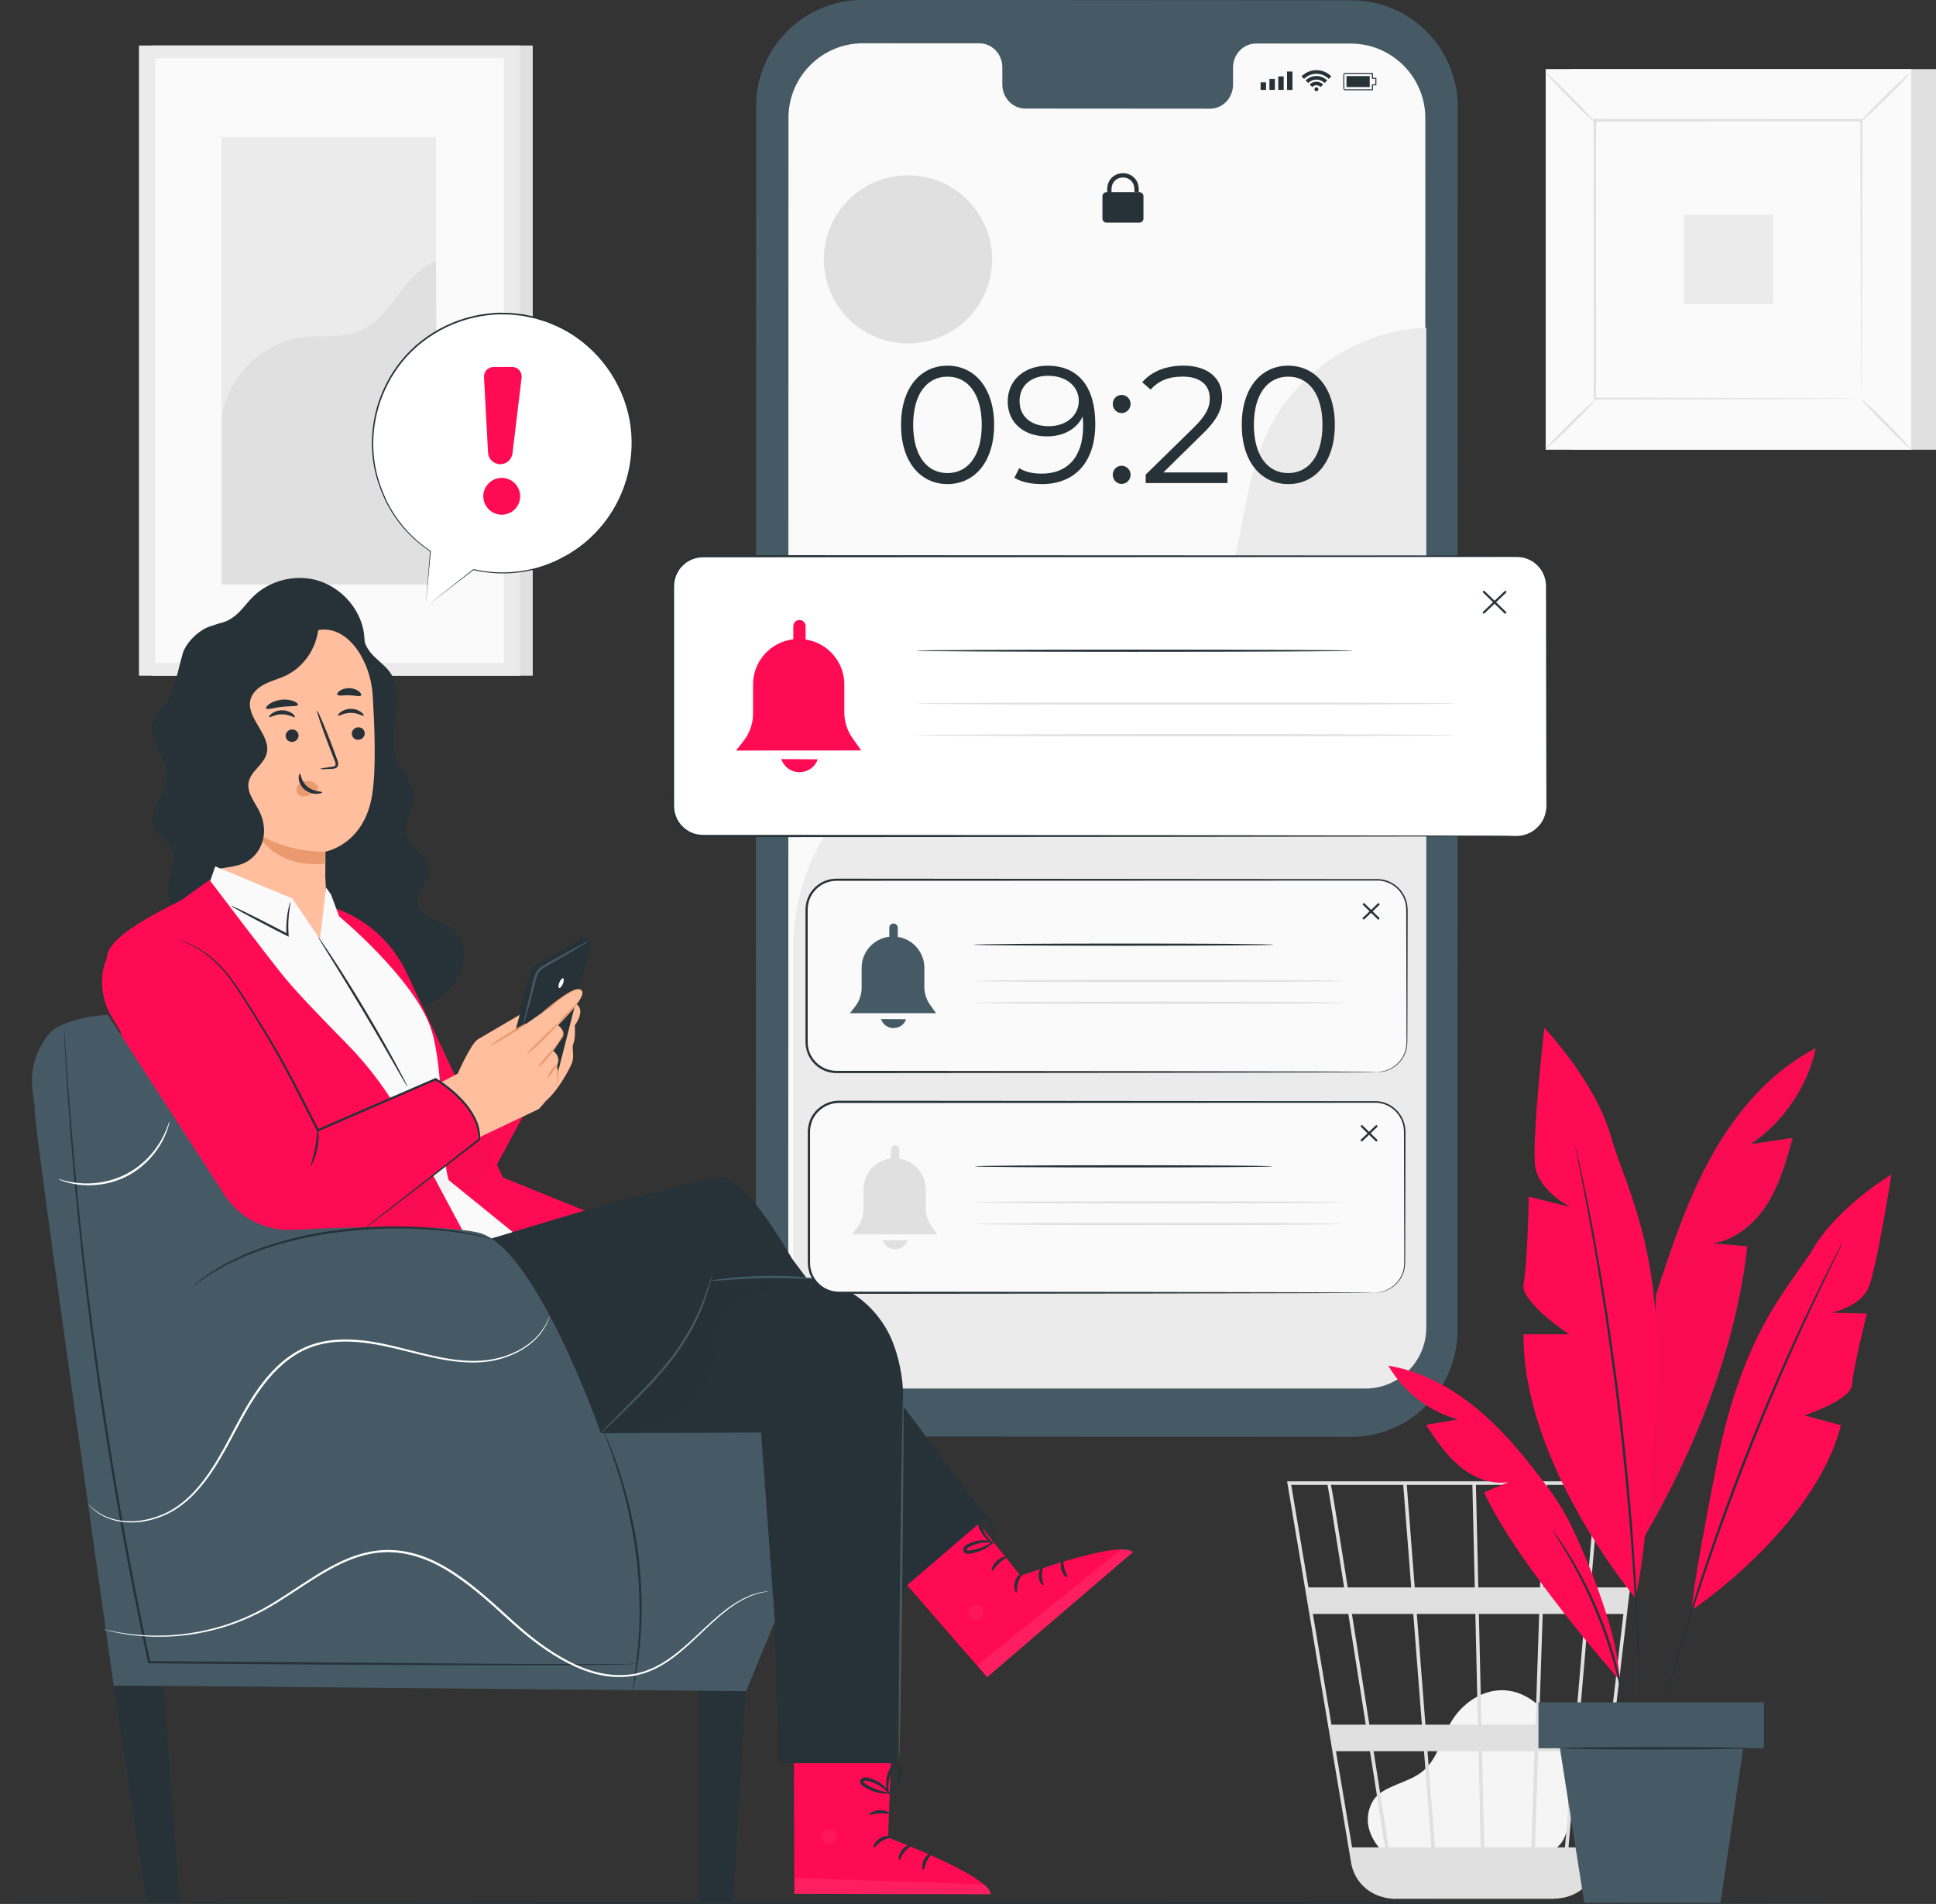 <svg width="791" height="778" viewBox="0 0 791 778" fill="none" xmlns="http://www.w3.org/2000/svg">
<rect x="0" y="0" width="791" height="778" fill="#333333" stroke="none"/>
<g clip-path="url(#clip0_52_331)">
<path d="M217.668 18.595H61.973V276.112H217.668V18.595Z" fill="#E0E0E0"/>
<path d="M212.478 18.595H56.783V276.112H212.478V18.595Z" fill="#EBEBEB"/>
<path d="M205.864 23.815H63.415V270.875H205.864V23.815Z" fill="#FAFAFA"/>
<path d="M178.122 55.908H90.538V238.764H178.122V55.908Z" fill="#EBEBEB"/>
<path d="M90.539 174.068C90.328 156.985 105.702 140.306 122.642 137.933C130.716 136.791 139.301 138.39 146.829 135.314C160.286 129.796 164.578 111.921 178.123 106.631L178.739 238.799H90.539V174.068Z" fill="#E0E0E0"/>
<path d="M791 28.244H641.673V183.77H791V28.244Z" fill="#E0E0E0"/>
<path d="M780.884 28.243H631.557V183.769H780.884V28.243Z" fill="#FAFAFA"/>
<path d="M780.92 183.805H631.505V28.191H780.92V183.805ZM631.61 183.717H780.85V28.279H631.61V183.717Z" fill="#E0E0E0"/>
<path d="M760.814 49.141H651.629V162.855H760.814V49.141Z" fill="#FAFAFA"/>
<path d="M651.629 163.611C651.717 163.716 650.679 164.894 648.937 166.739C647.196 168.585 644.751 171.063 641.989 173.77C639.245 176.476 636.712 178.884 634.865 180.589C633 182.294 631.804 183.313 631.716 183.208C631.628 183.12 632.649 181.925 634.39 180.097C636.131 178.251 638.594 175.756 641.338 173.049C644.1 170.342 646.615 167.917 648.48 166.212C650.345 164.507 651.541 163.506 651.629 163.611Z" fill="#E0E0E0"/>
<path d="M760.814 163.33C760.92 163.242 762.098 164.279 763.945 166.019C765.792 167.759 768.273 170.202 770.982 172.961C773.691 175.703 776.101 178.234 777.807 180.079C779.513 181.942 780.533 183.137 780.428 183.225C780.34 183.313 779.144 182.294 777.314 180.554C775.467 178.814 772.969 176.353 770.26 173.611C767.551 170.852 765.124 168.339 763.418 166.476C761.711 164.613 760.709 163.418 760.814 163.33Z" fill="#E0E0E0"/>
<path d="M760.515 49.44C760.427 49.335 761.465 48.157 763.206 46.312C764.948 44.466 767.393 41.988 770.155 39.281C772.899 36.575 775.432 34.167 777.279 32.462C779.144 30.757 780.34 29.738 780.428 29.843C780.516 29.931 779.495 31.126 777.754 32.954C776.012 34.8 773.55 37.278 770.806 40.002C768.044 42.709 765.528 45.134 763.664 46.839C761.781 48.544 760.603 49.545 760.515 49.44Z" fill="#E0E0E0"/>
<path d="M651.33 49.721C651.225 49.809 650.046 48.772 648.199 47.032C646.352 45.292 643.872 42.849 641.163 40.09C638.454 37.348 636.044 34.817 634.337 32.972C632.631 31.109 631.611 29.914 631.716 29.826C631.804 29.738 633.001 30.757 634.83 32.497C636.677 34.237 639.175 36.698 641.884 39.44C644.593 42.199 647.02 44.712 648.727 46.575C650.433 48.438 651.436 49.633 651.33 49.721Z" fill="#E0E0E0"/>
<path d="M760.516 162.855C760.516 162.855 760.498 162.662 760.498 162.31C760.498 161.924 760.481 161.396 760.481 160.729C760.463 159.305 760.445 157.249 760.428 154.595C760.41 149.199 760.357 141.378 760.322 131.413C760.269 111.499 760.199 83.132 760.111 49.159L760.533 49.581C728.747 49.598 691.419 49.616 651.664 49.651H651.647L652.122 49.176C652.104 90.918 652.069 129.954 652.051 162.89L651.629 162.469C684.26 162.556 711.42 162.627 730.471 162.679C739.987 162.732 747.463 162.767 752.617 162.785C755.151 162.802 757.121 162.82 758.475 162.838C759.126 162.855 759.619 162.855 759.988 162.855C760.322 162.838 760.498 162.855 760.516 162.855C760.516 162.855 760.357 162.873 760.041 162.873C759.689 162.873 759.196 162.89 758.563 162.89C757.226 162.908 755.291 162.926 752.776 162.943C747.657 162.961 740.198 163.013 730.717 163.049C711.614 163.101 684.348 163.172 651.612 163.259H651.19V162.838C651.172 129.901 651.154 90.866 651.119 49.124V48.649H651.612H651.629C691.384 48.667 728.712 48.684 760.498 48.719H760.92V49.141C760.832 83.22 760.762 111.693 760.709 131.676C760.656 141.589 760.621 149.392 760.604 154.753C760.586 157.372 760.568 159.41 760.551 160.816C760.533 161.467 760.533 161.976 760.533 162.363C760.533 162.697 760.516 162.855 760.516 162.855Z" fill="#E0E0E0"/>
<path d="M724.436 87.79H688.006V124.189H724.436V87.79Z" fill="#EBEBEB"/>
<path d="M565.488 757.05C562.392 754.396 555.461 745.96 560.791 736.17C562.743 732.585 566.912 730.792 570.659 729.21C574.424 727.628 578.382 726.258 581.495 723.604C587.37 718.612 588.989 710.316 592.876 703.655C597.344 696.01 605.7 690.28 614.53 690.685C624.627 691.142 633.071 699.385 636.888 708.787C640.705 718.19 640.846 728.63 640.916 738.789C640.952 744.396 640.705 750.74 636.589 754.519C632.79 758.017 627.055 758.052 621.901 757.894C603.501 757.331 585.084 756.769 566.684 756.206" fill="#F5F5F5"/>
<path d="M671.102 605.32H525.873L552.03 761.18C553.174 767.982 558.099 773.237 564.432 775.047C564.59 775.1 564.766 775.135 564.942 775.188C565.382 775.293 565.786 775.452 566.244 775.522C567.194 775.715 568.196 775.821 569.199 775.856C569.199 775.908 569.216 775.961 569.216 775.996L569.92 775.891H634.654C635.868 775.891 637.064 775.768 638.207 775.539C645.859 774.362 651.963 768.228 652.895 760.301L665.508 652.915L666.071 648.644H666L670.996 606.111L671.102 605.32ZM643.713 704.745H628.814L630.309 659.506H647.583L643.713 704.745ZM649.025 659.506H663.291L657.979 704.745H645.155L649.025 659.506ZM606.438 754.888L605.524 715.589H626.984L625.682 754.888H606.438ZM583.236 715.589H604.099L604.996 754.888H586.297L583.236 715.589ZM584.855 754.888H567.369C565.716 744.272 563.552 730.493 561.213 715.589H581.811L584.855 754.888ZM582.392 704.745L578.874 659.506H602.797L603.835 704.745H582.392ZM605.277 704.745L604.239 659.506H628.866L627.354 704.745H605.277ZM603.993 648.661L603.026 606.779H630.608L629.218 648.661H603.993ZM602.551 648.661H578.029L574.775 606.779H601.583L602.551 648.661ZM576.587 648.661H550.641C549.726 642.879 548.846 637.395 548.072 632.474C545.364 615.531 544.343 609.169 543.78 606.779H573.333L576.587 648.661ZM577.431 659.506L580.949 704.745H559.489C558.768 700.158 558.029 695.518 557.308 690.86C555.619 680.174 553.948 669.506 552.365 659.506H577.431ZM558.029 704.745H544.009L536.41 659.506H550.887C553.121 673.496 555.566 689.05 558.029 704.745ZM559.735 715.589C561.864 729.193 563.974 742.603 565.892 754.888H552.435L545.838 715.589H559.735ZM627.125 754.888L628.427 715.589H642.763L639.403 754.888H627.125ZM630.661 648.661L632.05 606.779H652.068L648.48 648.661H630.661ZM542.408 606.779C542.989 609.802 545.627 626.288 549.181 648.661H534.598L527.562 606.779H542.408ZM652.086 754.888H640.863L644.223 715.589H656.695L652.086 754.888ZM664.558 648.661H649.94L653.529 606.779H669.483L664.558 648.661Z" fill="#E0E0E0"/>
<path d="M753.76 777.543C753.76 777.789 585.013 778 376.898 778C168.712 778 0 777.789 0 777.543C0 777.297 168.712 777.086 376.898 777.086C585.013 777.086 753.76 777.297 753.76 777.543Z" fill="#263238"/>
<path d="M551.942 587.147L352.288 587.024C328.277 587.006 308.821 567.55 308.821 543.56L308.927 43.447C308.927 19.439 328.417 -0.018 352.446 1.18982e-05L552.1 0.123C576.112 0.141 595.567 19.597 595.567 43.587L595.461 543.718C595.461 567.708 575.971 587.165 551.942 587.147Z" fill="#455A64"/>
<path d="M551.89 17.804L513.173 17.787C507.983 17.787 503.779 22.18 503.779 27.594V34.606C503.779 40.037 499.575 44.431 494.386 44.413L418.922 44.361C413.732 44.361 409.528 39.967 409.528 34.536V27.523C409.528 22.093 405.324 17.699 400.135 17.699H386.52L352.64 17.681C335.806 17.663 322.173 31.302 322.155 48.104L322.067 536.266C322.067 553.068 335.683 566.689 352.517 566.707L551.784 566.83C568.618 566.847 582.251 553.209 582.269 536.406L582.357 48.245C582.321 31.443 568.706 17.822 551.89 17.804Z" fill="#FAFAFA"/>
<path d="M517.271 33.64H515.055V36.733H517.271V33.64Z" fill="#263238"/>
<path d="M520.878 32.251H518.661V36.733H520.878V32.251Z" fill="#263238"/>
<path d="M524.483 31.214H522.267V36.733H524.483V31.214Z" fill="#263238"/>
<path d="M528.072 29.228H525.855V36.751H528.072V29.228Z" fill="#263238"/>
<path d="M560.738 36.891H549.638C549.198 36.891 548.847 36.54 548.847 36.1V30.581C548.847 30.142 549.198 29.791 549.638 29.791H560.756C560.808 29.791 560.861 29.808 560.896 29.843C560.932 29.878 560.949 29.931 560.949 29.984V31.794H562.145C562.251 31.794 562.356 31.882 562.356 32.005V34.659C562.356 34.764 562.268 34.87 562.145 34.87H560.949V36.68C560.949 36.803 560.844 36.891 560.738 36.891ZM560.527 30.195H549.621C549.41 30.195 549.234 30.371 549.234 30.581V36.1C549.234 36.311 549.41 36.487 549.621 36.487H560.527V34.677C560.527 34.571 560.615 34.466 560.738 34.466H561.934V32.216H560.738C560.632 32.216 560.527 32.128 560.527 32.005V30.195Z" fill="#263238"/>
<path d="M550.148 35.573V31.091H559.63V33.112V33.569V35.573H550.148Z" fill="#263238"/>
<path d="M538.661 36.469C538.661 36.03 538.292 35.661 537.852 35.661C537.412 35.661 537.043 36.03 537.043 36.469C537.043 36.909 537.412 37.278 537.852 37.278C538.292 37.278 538.661 36.926 538.661 36.469Z" fill="#263238"/>
<path d="M535.09 34.518L536.128 35.555C536.567 35.116 537.183 34.835 537.852 34.835C538.52 34.835 539.136 35.116 539.575 35.555L540.613 34.518C539.91 33.815 538.925 33.376 537.852 33.376C536.779 33.376 535.793 33.798 535.09 34.518Z" fill="#263238"/>
<path d="M537.852 31.056C536.128 31.056 534.58 31.759 533.454 32.884L534.492 33.921C535.354 33.06 536.55 32.532 537.852 32.532C539.153 32.532 540.35 33.06 541.212 33.921L542.249 32.884C541.124 31.759 539.558 31.056 537.852 31.056Z" fill="#263238"/>
<path d="M531.766 31.197L532.804 32.234C534.105 30.933 535.882 30.142 537.852 30.142C539.822 30.142 541.616 30.951 542.901 32.234L543.938 31.197C542.373 29.632 540.227 28.666 537.852 28.666C535.477 28.683 533.331 29.65 531.766 31.197Z" fill="#263238"/>
<path d="M465.519 90.971H452.097C451.182 90.971 450.426 90.233 450.426 89.302V80.197C450.426 79.283 451.165 78.528 452.097 78.528H465.519C466.433 78.528 467.19 79.266 467.19 80.197V89.302C467.19 90.233 466.433 90.971 465.519 90.971Z" fill="#263238"/>
<path d="M454.138 79.354H452.379V77.28C452.379 73.571 455.141 70.777 458.817 70.777C462.493 70.777 465.255 73.571 465.255 77.28V78.598H463.496V77.28C463.496 74.538 461.526 72.534 458.817 72.534C456.108 72.534 454.138 74.52 454.138 77.28V79.354Z" fill="#263238"/>
<path d="M324.143 386.452C324.107 354.974 342.472 324.146 370.195 309.172C389.615 298.679 412.096 295.885 433.609 290.964C455.123 286.042 477.428 277.87 490.726 260.277C508.704 236.497 505.274 202.699 518.238 175.861C529.971 151.607 555.794 134.805 582.743 133.908V542.54C582.743 556.267 571.608 567.392 557.87 567.392H349.016C335.278 567.392 324.143 556.267 324.143 542.54V386.452Z" fill="#EBEBEB"/>
<path d="M368.137 173.611C368.137 158.461 376.088 149.427 387.117 149.427C398.129 149.427 406.168 158.461 406.168 173.611C406.168 188.761 398.146 197.812 387.117 197.812C376.088 197.795 368.137 188.761 368.137 173.611ZM401.119 173.611C401.119 160.904 395.402 153.909 387.117 153.909C378.814 153.909 373.097 160.904 373.097 173.611C373.097 186.318 378.814 193.313 387.117 193.313C395.42 193.313 401.119 186.318 401.119 173.611Z" fill="#263238"/>
<path d="M447.506 173.207C447.506 189.377 438.658 197.813 425.746 197.813C421.454 197.813 417.444 197.057 414.453 195.229L416.423 191.292C418.868 192.927 422.14 193.542 425.676 193.542C435.949 193.542 442.545 186.951 442.545 174.033C442.545 172.944 442.475 171.59 442.334 170.167C439.96 175.404 434.383 178.322 427.787 178.322C418.323 178.322 411.727 172.75 411.727 164.05C411.727 155.14 418.728 149.445 427.98 149.445C440.646 149.41 447.506 158.18 447.506 173.207ZM440.769 163.752C440.769 158.514 436.424 153.558 428.191 153.558C421.313 153.558 416.564 157.565 416.564 163.892C416.564 170.149 421.19 174.156 428.526 174.156C435.808 174.156 440.769 169.675 440.769 163.752Z" fill="#263238"/>
<path d="M454.647 165.052C454.647 162.943 456.283 161.379 458.254 161.379C460.224 161.379 461.93 162.943 461.93 165.052C461.93 167.161 460.224 168.796 458.254 168.796C456.283 168.796 454.647 167.161 454.647 165.052ZM454.647 193.999C454.647 191.89 456.283 190.326 458.254 190.326C460.224 190.326 461.93 191.89 461.93 193.999C461.93 196.108 460.224 197.743 458.254 197.743C456.283 197.743 454.647 196.108 454.647 193.999Z" fill="#263238"/>
<path d="M501.509 193.05V197.391H468.105V193.929L487.894 174.561C493.259 169.253 494.28 166.072 494.28 162.802C494.28 157.301 490.41 153.892 483.127 153.892C477.551 153.892 473.259 155.597 470.145 159.2L466.68 156.212C470.356 151.87 476.267 149.41 483.549 149.41C493.207 149.41 499.328 154.296 499.328 162.258C499.328 166.81 497.903 170.887 491.5 177.144L475.317 193.05H501.509Z" fill="#263238"/>
<path d="M507.35 173.611C507.35 158.461 515.301 149.427 526.33 149.427C537.342 149.427 545.381 158.461 545.381 173.611C545.381 188.762 537.359 197.813 526.33 197.813C515.301 197.795 507.35 188.762 507.35 173.611ZM540.332 173.611C540.332 160.904 534.615 153.909 526.33 153.909C518.027 153.909 512.31 160.904 512.31 173.611C512.31 186.319 518.027 193.314 526.33 193.314C534.633 193.314 540.332 186.319 540.332 173.611Z" fill="#263238"/>
<path d="M404.58 113.202C408.57 94.658 396.759 76.393 378.199 72.406C359.639 68.419 341.359 80.22 337.369 98.764C333.378 117.308 345.189 135.573 363.749 139.56C382.309 143.547 400.59 131.746 404.58 113.202Z" fill="#E0E0E0"/>
<path d="M184.544 379.193C182.064 377.418 179.003 376.697 176.241 375.396C173.48 374.096 170.806 371.811 170.542 368.788C170.173 364.306 175.133 360.914 175.432 356.415C175.837 350.088 167.27 346.625 166.004 340.404C164.966 335.236 169.346 330.368 169.17 325.095C168.976 319.84 164.42 315.903 162.345 311.07C157.507 299.857 166.443 285.392 159.671 275.216C157.859 272.474 155.115 270.505 152.793 268.186C150.471 265.866 148.466 262.825 148.729 259.556L136.029 253.791C131.772 247.288 122.132 247.042 114.867 249.819C107.602 252.596 101.235 257.587 93.688 259.433C90.029 260.329 90.557 254.916 86.863 255.672C82.008 256.656 76.027 262.333 74.655 267.043C73.177 272.087 72.14 277.676 70.345 282.633C68.358 288.099 62.482 291.93 61.937 297.712C61.304 304.479 68.287 309.98 68.305 316.764C68.323 324.076 60.248 330.596 62.817 337.433C64.294 341.335 68.797 343.427 70.363 347.311C72.527 352.654 68.217 358.506 68.621 364.271C69.008 369.948 73.793 374.219 78.314 377.681C95.641 390.916 114.779 401.936 135.396 409.019C144.314 412.077 153.708 414.414 163.101 413.571C172.494 412.709 181.941 408.228 186.866 400.196C190.894 393.552 190.842 383.71 184.544 379.193Z" fill="#263238"/>
<path d="M148.237 256.392C145.933 247.218 138.404 239.555 129.274 237.059C120.145 234.563 109.766 237.358 103.117 244.089C100.408 246.831 98.262 250.188 95.06 252.35C91.437 254.775 90.909 254.072 86.863 255.654C82.8 257.254 75.376 268.537 75.517 272.878L73.494 291.965C73.653 296.429 79.405 298.943 83.644 297.502C87.883 296.043 90.68 292.088 92.932 288.222C95.166 284.355 97.277 280.154 100.936 277.588C107.004 273.318 115.237 274.794 122.502 276.27C129.767 277.764 138.193 278.819 143.857 274.038C148.729 269.925 149.785 262.596 148.237 256.392Z" fill="#263238"/>
<path d="M152.23 283.634C151.421 271.209 143.153 255.988 130.77 257.324L92.105 267.184C88.341 267.588 85.509 270.804 85.597 274.583L89.942 367.769C89.854 367.786 89.766 367.804 89.678 367.821C89.678 367.821 105.404 401.127 130.963 393.095C136.029 391.496 131.438 378.947 132.441 373.235L132.705 373.27C132.722 372.584 132.722 371.969 132.74 371.319C133.584 364.746 132.898 358.524 132.898 358.524C132.968 351.002 132.968 347.908 132.968 347.979C132.968 347.979 148.853 345.307 152.089 324.603C153.69 314.321 153.127 297.431 152.23 283.634Z" fill="#FFBE9D"/>
<path d="M149.028 299.593C149.081 300.999 147.937 302.194 146.477 302.282C145.017 302.37 143.786 301.298 143.733 299.892C143.68 298.486 144.824 297.291 146.284 297.203C147.744 297.115 148.975 298.187 149.028 299.593Z" fill="#263238"/>
<path d="M148.571 292.422C148.236 292.774 146.231 291.28 143.364 291.297C140.514 291.262 138.403 292.739 138.104 292.405C137.946 292.247 138.28 291.631 139.195 290.964C140.092 290.296 141.622 289.645 143.399 289.663C145.176 289.663 146.688 290.313 147.55 290.981C148.447 291.649 148.747 292.264 148.571 292.422Z" fill="#263238"/>
<path d="M121.992 300.472C122.045 301.878 120.901 303.073 119.441 303.161C117.981 303.249 116.75 302.177 116.697 300.771C116.644 299.365 117.788 298.169 119.248 298.082C120.708 298.011 121.939 299.083 121.992 300.472Z" fill="#263238"/>
<path d="M120.461 293.02C120.127 293.371 118.104 291.877 115.254 291.895C112.405 291.86 110.294 293.336 109.995 292.985C109.837 292.826 110.171 292.211 111.085 291.543C111.983 290.876 113.513 290.225 115.29 290.243C117.066 290.243 118.579 290.893 119.441 291.561C120.321 292.229 120.637 292.862 120.461 293.02Z" fill="#263238"/>
<path d="M130.893 314.181C130.875 314.023 132.652 313.706 135.537 313.337C136.275 313.267 136.961 313.109 137.085 312.617C137.26 312.089 136.944 311.298 136.592 310.455C135.906 308.697 135.185 306.834 134.428 304.901C131.42 296.992 129.222 290.489 129.538 290.383C129.855 290.26 132.564 296.57 135.572 304.479C136.293 306.43 136.997 308.293 137.647 310.068C137.929 310.894 138.404 311.843 138.034 312.933C137.841 313.478 137.296 313.882 136.838 314.005C136.363 314.146 135.959 314.163 135.607 314.181C132.704 314.339 130.91 314.357 130.893 314.181Z" fill="#263238"/>
<path d="M132.951 347.996C132.951 347.996 119.019 348.928 105.175 340.667C105.175 340.667 111.947 354.868 132.669 352.9L132.951 347.996Z" fill="#EB996E"/>
<path d="M129.697 321.07C128.659 319.717 126.865 318.979 125.07 319.172C123.821 319.313 122.572 319.91 121.834 320.912C121.077 321.932 120.919 323.355 121.623 324.322C122.397 325.412 124.015 325.658 125.369 325.253C126.741 324.867 127.902 323.97 129.028 323.074C129.345 322.828 129.644 322.564 129.837 322.23C130.031 321.896 130.066 321.439 129.837 321.158" fill="#EB996E"/>
<path d="M122.484 316.184C122.941 316.149 122.959 319.26 125.615 321.457C128.271 323.654 131.578 323.303 131.613 323.742C131.666 323.935 130.875 324.34 129.485 324.392C128.113 324.445 126.107 324.006 124.489 322.67C122.871 321.317 122.167 319.524 122.062 318.258C121.921 316.94 122.273 316.167 122.484 316.184Z" fill="#263238"/>
<path d="M121.745 288.011C121.463 288.784 118.614 288.433 115.254 288.837C111.894 289.188 109.185 290.173 108.745 289.47C108.552 289.136 109.009 288.397 110.1 287.642C111.19 286.886 112.914 286.165 114.92 285.937C116.925 285.708 118.772 286.025 120.003 286.517C121.235 287.027 121.868 287.642 121.745 288.011Z" fill="#263238"/>
<path d="M147.515 284.162C147.005 284.812 145.035 284.144 142.678 284.109C140.303 284.004 138.298 284.548 137.84 283.881C137.629 283.547 137.946 282.896 138.825 282.281C139.687 281.666 141.13 281.156 142.766 281.209C144.402 281.262 145.809 281.842 146.636 282.51C147.462 283.178 147.726 283.845 147.515 284.162Z" fill="#263238"/>
<path d="M130.083 252.034L128.324 249.784C116.362 251.155 104.612 254.143 93.459 258.677C89.009 260.487 84.488 262.649 81.445 266.375C77.241 271.49 76.572 278.555 76.097 285.146C74.285 310.279 72.772 336.15 80.688 360.071C82.588 357.012 86.317 355.642 89.853 354.956C93.389 354.271 97.1 354.042 100.32 352.408C103.838 350.615 106.406 347.17 107.391 343.339C108.376 339.507 107.831 335.359 106.107 331.809C104.189 327.819 100.759 323.988 101.586 319.647C102.466 315.095 107.69 312.494 108.921 308.029C111.032 300.314 100.196 293.389 102.395 285.691C103.204 282.844 105.685 280.77 108.341 279.469C110.979 278.151 113.882 277.413 116.573 276.165C125.509 272.017 131.209 261.806 130.083 252.034Z" fill="#263238"/>
<path d="M234.694 409.897L210.454 447.579C210.454 447.579 213.145 452.043 218.986 451.797C224.808 451.551 232.847 436.999 233.797 434.046C234.747 431.093 233.445 428.264 234.325 426.313C235.204 424.362 234.852 418.966 234.852 418.966C234.712 419.283 240.077 412.094 234.694 409.897Z" fill="#FFBE9D"/>
<path d="M203.752 447.562L216.382 397.665C216.769 396.171 217.737 394.888 219.073 394.132L237.42 383.675C238.529 383.042 239.954 383.341 240.71 384.378C241.15 384.975 241.29 385.748 241.115 386.469L227.746 438.985L203.752 447.562Z" fill="#263238"/>
<path d="M197.385 486.228L226.708 432.113L215.679 417.824L174.411 449.108L185.212 478.846L197.385 486.228Z" fill="#FF0B53"/>
<path d="M227.06 443.836C226.972 443.801 227.447 443.08 227.623 441.604C227.817 440.145 227.711 437.93 227.008 435.347L226.972 435.224L227.043 435.101C227.5 434.31 227.729 433.29 227.377 432.324C227.06 431.357 226.269 430.443 225.336 429.775L225.02 429.547L225.231 429.213C226.269 427.666 227.377 425.997 228.555 424.257C228.837 423.817 229.206 423.36 229.329 422.974C229.47 422.569 229.417 422.112 229.224 421.673C228.837 420.777 228.028 419.968 227.166 419.353L226.761 419.054L227.095 418.685C227.993 417.666 228.995 416.646 229.998 415.609C231.739 413.746 233.428 411.919 234.835 410.038C235.504 409.089 236.19 408.14 236.63 407.173C236.876 406.699 237.017 406.189 237.069 405.749C237.105 405.293 236.893 405.029 236.63 404.976L236.524 404.959C236.102 404.836 235.433 404.994 234.871 405.222C234.29 405.433 233.727 405.714 233.182 405.978C232.109 406.54 231.106 407.156 230.191 407.736C228.344 408.931 226.779 410.056 225.477 410.987C224.281 411.866 223.296 412.586 222.487 413.184C221.783 413.694 221.414 413.957 221.378 413.922C221.343 413.887 221.678 413.553 222.328 412.991C222.979 412.411 223.947 411.602 225.196 410.618C226.445 409.634 227.993 408.439 229.822 407.191C230.737 406.576 231.739 405.925 232.83 405.328C233.375 405.029 233.956 404.748 234.589 404.502C235.222 404.291 235.891 403.992 236.788 404.203L236.682 404.185C237.527 404.238 238.002 405.187 237.914 405.802C237.861 406.435 237.667 407.015 237.421 407.56C236.946 408.649 236.243 409.616 235.557 410.6C234.114 412.551 232.425 414.397 230.666 416.277C229.646 417.314 228.643 418.334 227.764 419.335L227.676 418.65C228.661 419.388 229.541 420.214 230.051 421.374C230.297 421.954 230.385 422.657 230.156 423.29C229.91 423.94 229.576 424.292 229.277 424.766C228.081 426.506 226.937 428.158 225.864 429.705L225.759 429.16C226.849 429.951 227.676 430.953 228.045 432.148C228.432 433.343 228.116 434.591 227.57 435.452L227.606 435.206C228.256 437.913 228.256 440.162 227.957 441.674C227.817 442.43 227.588 442.992 227.412 443.344C227.219 443.695 227.095 443.853 227.06 443.836Z" fill="#EB996E"/>
<path d="M240.711 384.395C240.746 384.448 240.201 384.835 239.198 385.467C238.195 386.1 236.735 386.996 234.906 388.068C233.006 389.176 230.842 390.441 228.485 391.83C227.271 392.533 225.987 393.271 224.668 394.027C223.349 394.765 221.924 395.485 220.833 396.54C219.725 397.559 219.285 399.053 218.898 400.494C218.511 401.971 218.142 403.377 217.79 404.748C217.086 407.402 216.436 409.809 215.873 411.936C215.31 413.975 214.835 415.627 214.501 416.769C214.149 417.912 213.938 418.527 213.867 418.509C213.814 418.492 213.902 417.841 214.149 416.681C214.395 415.522 214.764 413.852 215.239 411.778C215.749 409.651 216.33 407.208 216.981 404.537C217.315 403.166 217.667 401.742 218.036 400.266C218.406 398.807 218.898 397.102 220.2 395.872C221.466 394.677 222.909 393.974 224.246 393.236C225.565 392.497 226.849 391.777 228.081 391.091C230.473 389.773 232.672 388.561 234.589 387.506C236.454 386.487 237.967 385.696 239.022 385.151C240.077 384.606 240.675 384.325 240.711 384.395Z" fill="#455A64"/>
<path d="M228.555 401.443C228.098 402.533 228.045 403.535 228.432 403.711C228.819 403.869 229.505 403.131 229.963 402.041C230.42 400.951 230.473 399.95 230.086 399.774C229.699 399.616 229.013 400.354 228.555 401.443Z" fill="white"/>
<path d="M137.225 371.196C149.96 375.783 160.339 385.239 166.108 397.489L205.476 481.166L239.391 494.91L209.522 503.505L182.925 484.013L137.225 371.196Z" fill="#FF0B53"/>
<path d="M209.523 503.487L195.239 514.49L123.962 441.235L83.222 367.698L87.936 354.025L119.441 367.136L130.716 383.798L133.232 362.654L135.255 365.519L138.544 374.43C138.544 374.43 169.486 400.143 176.153 420.531C181.729 437.544 179.988 472.712 183.365 482.256L209.523 503.487Z" fill="#FAFAFA"/>
<path d="M75.587 366.767C75.112 368.19 45.12 380.23 43.696 390.722C42.271 401.215 65.244 482.344 65.244 482.344L101.674 514.507H195.239L165.564 458.986C159.161 447.017 151.087 436.032 141.552 426.366C132.775 417.472 122.132 406.47 116.662 399.897C110.734 392.779 85.597 359.561 85.597 359.561L75.587 366.767Z" fill="#FF0B53"/>
<path d="M94.374 370.089C94.427 369.983 96.45 370.897 99.669 372.461C102.888 374.026 107.303 376.258 112.176 378.771C114.111 379.773 115.958 380.739 117.682 381.653L117.048 382.075C116.802 378.085 117.189 374.658 117.646 372.286C118.104 369.913 118.596 368.559 118.667 368.577C118.772 368.612 118.473 370.001 118.174 372.373C117.875 374.746 117.611 378.121 117.91 382.022L117.963 382.796L117.277 382.444C115.553 381.565 113.688 380.599 111.754 379.615C106.898 377.101 102.518 374.781 99.37 373.059C96.221 371.319 94.304 370.194 94.374 370.089Z" fill="#263238"/>
<path d="M166.478 444.082C166.425 444.117 165.898 443.256 164.983 441.709C163.998 440.004 162.714 437.772 161.166 435.083C157.964 429.494 153.496 421.761 148.465 413.307C143.417 404.853 138.738 397.26 135.343 391.777C133.707 389.141 132.352 386.944 131.332 385.274C130.4 383.727 129.907 382.866 129.96 382.831C130.013 382.796 130.611 383.604 131.631 385.081C132.669 386.557 134.129 388.736 135.888 391.425C139.441 396.821 144.208 404.361 149.257 412.832C154.305 421.286 158.668 429.072 161.746 434.749C163.277 437.596 164.49 439.899 165.317 441.516C166.126 443.133 166.549 444.047 166.478 444.082Z" fill="#263238"/>
<g opacity="0.3">
<g opacity="0.3">
<path opacity="0.3" d="M152.072 500.622C157.507 501.536 163.084 502.468 168.501 501.431C173.919 500.394 179.232 496.984 180.92 491.747C181.448 490.112 181.677 488.232 182.943 487.072C185.037 485.138 188.361 486.333 191.211 486.07C194.377 485.789 197.086 483.521 198.74 480.797C200.393 478.073 201.15 474.927 201.889 471.834C202.258 470.305 202.627 468.74 202.451 467.176C202.276 465.612 201.449 464.03 200.024 463.397C197.878 462.431 195.468 463.837 193.551 465.208C178.124 476.315 164.069 489.163 150.049 501.993" fill="black"/>
</g>
</g>
<path d="M187.024 438.704C187.024 438.704 192.389 426.401 195.256 424.696C198.124 422.991 212.337 414.695 212.337 414.695L210.507 421.462L224.404 411.813C226.11 410.671 236.049 401.654 237.808 405.169C239.075 407.7 230.965 414.379 229.875 415.855C227.166 419.564 228.063 419.23 228.063 419.23C228.063 419.23 231.001 421.005 229.523 423.624C228.045 426.243 225.548 429.459 225.548 429.459C225.548 429.459 229.417 430.83 227.166 435.856C227.166 435.856 228.186 438.563 227.553 442.307C226.92 446.05 220.13 453.186 220.13 453.186L186.285 469.285L172.635 446.138L187.024 438.704Z" fill="#FFBE9D"/>
<path d="M108.2 415.574L129.907 461.868L178.035 440.971C178.035 440.971 198.018 452.606 195.239 465.331L151.878 500.921C143.663 507.653 133.056 510.746 122.501 509.445C111.173 508.057 101.041 501.765 94.761 492.239L63.379 444.521L45.824 415.855C40.212 406.681 40.212 394.87 46.562 386.188C48.304 383.815 50.362 381.829 52.754 380.37C60.617 375.625 83.89 373.569 108.2 415.574Z" fill="#FF0B53"/>
<path d="M214.958 418.246C215.081 418.439 211.915 420.618 207.887 423.114C203.858 425.592 200.499 427.455 200.376 427.244C200.252 427.051 203.419 424.872 207.447 422.376C211.458 419.898 214.835 418.052 214.958 418.246Z" fill="#EB996E"/>
<path d="M228.503 417.824C228.661 418 225.829 421.04 222.188 424.643C218.529 428.229 215.433 431.006 215.274 430.847C215.098 430.689 217.931 427.631 221.589 424.028C225.248 420.425 228.344 417.648 228.503 417.824Z" fill="#EB996E"/>
<path d="M226.69 428.246C226.866 428.404 225.547 430.25 223.735 432.376C221.923 434.503 220.305 436.12 220.111 435.962C219.936 435.804 221.255 433.958 223.067 431.832C224.896 429.705 226.514 428.106 226.69 428.246Z" fill="#EB996E"/>
<path d="M227.324 435.276C227.5 435.434 226.761 436.577 225.811 437.948C224.861 439.301 224.035 440.408 223.824 440.285C223.612 440.18 224.123 438.862 225.108 437.456C226.075 436.05 227.148 435.136 227.324 435.276Z" fill="#EB996E"/>
<path d="M144.49 505.526C144.49 505.526 144.56 505.438 144.718 505.315C144.894 505.157 145.123 504.981 145.404 504.735C146.055 504.208 146.97 503.47 148.131 502.538C150.576 500.605 154.094 497.828 158.527 494.313C167.551 487.247 180.357 477.212 195.626 465.243L195.467 465.542C195.467 463.186 195.045 460.761 194.095 458.459C193.093 456.174 191.738 453.994 190.102 451.938C186.76 447.913 182.521 444.31 177.789 441.375L178.193 441.393C170.225 444.855 161.852 448.493 153.267 452.219C145.316 455.664 137.541 459.039 130.065 462.29L129.678 462.466L129.485 462.097C123.099 449.548 117.206 437.719 111.226 427.455C108.253 422.306 105.315 417.543 102.536 413.096C99.757 408.667 97.223 404.537 94.638 400.986C89.589 393.781 83.907 389.369 79.65 387.102C78.612 386.487 77.645 386.012 76.801 385.608C75.974 385.186 75.253 384.87 74.672 384.624C74.127 384.378 73.687 384.184 73.353 384.044C73.054 383.903 72.913 383.833 72.913 383.815C72.913 383.815 75.481 384.553 79.791 386.821C81.937 387.963 84.488 389.545 87.144 391.83C89.818 394.079 92.492 397.085 95.112 400.635C97.751 404.185 100.319 408.316 103.116 412.727C105.913 417.138 108.904 421.919 111.894 427.051C117.945 437.315 123.873 449.126 130.276 461.675L129.696 461.464C137.172 458.213 144.947 454.838 152.898 451.376C161.482 447.65 169.855 444.029 177.824 440.567L178.035 440.479L178.228 440.602C183.083 443.625 187.34 447.263 190.753 451.393C192.424 453.502 193.831 455.752 194.852 458.125C195.837 460.533 196.277 463.081 196.241 465.559V465.735L196.083 465.858C180.726 477.721 167.85 487.652 158.773 494.664C154.27 498.109 150.717 500.833 148.236 502.714C147.04 503.61 146.108 504.313 145.439 504.823C145.14 505.034 144.912 505.21 144.718 505.35C144.577 505.473 144.49 505.526 144.49 505.526Z" fill="#263238"/>
<path d="M126.987 476.421C126.741 476.315 128.06 473.011 128.817 468.723C129.608 464.452 129.52 460.884 129.802 460.866C130.03 460.831 130.541 464.469 129.731 468.881C128.94 473.31 127.181 476.526 126.987 476.421Z" fill="#263238"/>
<path d="M391.78 612.403L416.987 643.951C416.987 643.951 457.552 628.942 462.776 634.32L403.302 685.342L362.017 637.817L391.78 612.403Z" fill="#FF0B53"/>
<g opacity="0.6">
<g opacity="0.6">
<g opacity="0.6">
<g opacity="0.6">
<g opacity="0.6">
<path opacity="0.6" d="M396.389 657.15C395.509 658.451 395.826 660.419 397.092 661.368C398.359 662.3 400.364 662.001 401.279 660.718C402.176 659.435 401.877 657.045 400.505 656.272C399.15 655.481 396.793 655.973 396.23 657.432" fill="white"/>
</g>
</g>
</g>
</g>
</g>
<g opacity="0.6">
<g opacity="0.6">
<g opacity="0.6">
<g opacity="0.6">
<path opacity="0.6" d="M403.319 685.359L399.344 680.403L457.85 633.335C457.85 633.335 461.492 632.211 462.793 634.337L403.319 685.359Z" fill="white"/>
</g>
</g>
</g>
</g>
<path d="M417.692 642.826C417.938 643.125 416.601 644.496 415.968 646.658C415.282 648.802 415.634 650.683 415.264 650.806C414.948 650.981 413.892 648.872 414.701 646.271C415.475 643.67 417.533 642.51 417.692 642.826Z" fill="#263238"/>
<path d="M426.152 640.049C426.469 640.278 425.624 641.842 425.695 643.916C425.695 645.99 426.592 647.536 426.293 647.765C426.064 648.046 424.393 646.517 424.358 643.934C424.305 641.367 425.906 639.786 426.152 640.049Z" fill="#263238"/>
<path d="M436.109 644.478C435.898 644.76 434.244 643.67 433.629 641.438C432.995 639.206 433.822 637.413 434.156 637.554C434.526 637.659 434.385 639.259 434.913 641.086C435.405 642.897 436.373 644.197 436.109 644.478Z" fill="#263238"/>
<path d="M411.148 636.271C411.253 636.64 409.582 637.378 408.034 638.907C406.451 640.401 405.659 642.035 405.29 641.93C404.938 641.86 405.272 639.715 407.119 637.958C408.949 636.165 411.095 635.919 411.148 636.271Z" fill="#263238"/>
<g opacity="0.3">
<g opacity="0.3">
<g opacity="0.3">
<g opacity="0.3">
<path opacity="0.3" d="M396.776 618.66L401.279 624.284L371.815 649.083L367.558 644.215L396.776 618.66Z" fill="black"/>
</g>
</g>
</g>
</g>
<path d="M405.958 629.996C406.064 630.119 405.079 631.279 402.968 632.545C401.913 633.177 400.593 633.792 399.028 634.267C398.254 634.495 397.409 634.689 396.53 634.829C396.108 634.882 395.633 634.988 395.035 634.9C394.454 634.865 393.61 634.267 393.575 633.476C393.487 632.755 393.856 632.105 394.278 631.718C394.7 631.332 395.14 631.103 395.527 630.91C396.336 630.506 397.146 630.189 397.919 629.961C399.503 629.504 400.98 629.363 402.212 629.398C404.692 629.486 406.099 630.172 406.046 630.312C405.994 630.523 404.551 630.189 402.229 630.348C401.086 630.418 399.714 630.646 398.289 631.138C397.568 631.385 396.846 631.701 396.125 632.07C395.351 632.439 394.806 632.896 394.894 633.318C394.929 633.476 394.964 633.529 395.246 633.599C395.527 633.652 395.932 633.599 396.354 633.546C397.181 633.441 397.955 633.283 398.693 633.089C400.171 632.72 401.473 632.211 402.528 631.718C404.639 630.717 405.818 629.838 405.958 629.996Z" fill="#263238"/>
<path d="M405.923 630.734C405.852 630.875 404.392 630.33 402.669 628.537C401.824 627.641 400.945 626.428 400.276 624.934C399.942 624.179 399.678 623.353 399.485 622.474C399.326 621.595 399.08 620.435 400.1 619.345C400.663 618.818 401.56 618.853 402.053 619.117C402.598 619.345 402.932 619.662 403.302 619.943C404.005 620.541 404.586 621.243 405.026 621.947C405.923 623.37 406.31 624.864 406.398 626.112C406.556 628.643 405.641 630.031 405.536 629.961C405.307 629.891 405.852 628.467 405.465 626.235C405.272 625.128 404.832 623.827 404.005 622.632C403.583 622.034 403.073 621.454 402.475 620.962C401.842 620.417 401.156 620.101 400.98 620.365C400.681 620.611 400.593 621.525 400.769 622.228C400.927 623.019 401.138 623.774 401.42 624.477C401.965 625.866 402.686 627.043 403.39 627.94C404.815 629.75 406.046 630.558 405.923 630.734Z" fill="#263238"/>
<path d="M364.391 709.649L362.825 750.916C362.825 750.916 404.287 766.365 404.744 774.028L324.53 773.87L324.337 709.455L364.391 709.649Z" fill="#FF0B53"/>
<g opacity="0.6">
<g opacity="0.6">
<g opacity="0.6">
<g opacity="0.6">
<g opacity="0.6">
<path opacity="0.6" d="M338.04 747.401C336.492 747.823 335.419 749.563 335.771 751.127C336.123 752.691 337.9 753.798 339.448 753.412C341.013 753.025 342.368 750.969 341.84 749.457C341.312 747.946 339.166 746.751 337.741 747.506" fill="white"/>
</g>
</g>
</g>
</g>
</g>
<g opacity="0.6">
<g opacity="0.6">
<g opacity="0.6">
<g opacity="0.6">
<path opacity="0.6" d="M324.548 773.887L324.777 767.402L401.595 769.986C401.595 769.986 405.166 771.55 404.761 774.063L324.548 773.887Z" fill="white"/>
</g>
</g>
</g>
</g>
<path d="M364.127 750.529C364.11 750.916 362.157 751.092 360.222 752.357C358.252 753.57 357.267 755.257 356.898 755.099C356.528 755.029 357.126 752.691 359.484 751.215C361.841 749.703 364.215 750.16 364.127 750.529Z" fill="#263238"/>
<path d="M372.536 754.027C372.624 754.413 370.935 755.064 369.598 756.716C368.209 758.333 367.874 760.126 367.487 760.108C367.118 760.161 366.854 757.876 368.543 755.855C370.214 753.798 372.518 753.64 372.536 754.027Z" fill="#263238"/>
<path d="M377.285 764.08C376.933 764.168 376.388 762.2 377.391 760.073C378.393 757.929 380.24 757.085 380.399 757.401C380.627 757.718 379.431 758.878 378.622 760.635C377.795 762.393 377.69 764.045 377.285 764.08Z" fill="#263238"/>
<path d="M363.441 741.074C363.282 741.425 361.488 740.88 359.272 741.038C357.055 741.144 355.331 741.882 355.12 741.548C354.892 741.267 356.58 739.826 359.184 739.685C361.805 739.527 363.634 740.775 363.441 741.074Z" fill="#263238"/>
<g opacity="0.3">
<g opacity="0.3">
<g opacity="0.3">
<g opacity="0.3">
<path opacity="0.3" d="M364.074 717.839L363.81 725.185L324.39 724.746L324.354 718.12L364.074 717.839Z" fill="black"/>
</g>
</g>
</g>
</g>
<path d="M363.599 732.743C363.599 732.901 362.051 733.147 359.589 732.708C358.357 732.497 356.915 732.093 355.384 731.407C354.628 731.073 353.854 730.669 353.08 730.177C352.711 729.931 352.271 729.702 351.866 729.228C351.427 728.824 351.18 727.787 351.69 727.154C352.095 726.539 352.834 726.275 353.414 726.258C354.012 726.24 354.487 726.363 354.927 726.468C355.824 726.679 356.651 726.978 357.425 727.33C358.955 728.033 360.204 728.911 361.119 729.773C362.984 731.495 363.617 732.954 363.476 733.042C363.3 733.165 362.403 731.952 360.503 730.511C359.553 729.808 358.357 729.07 356.932 728.49C356.211 728.208 355.437 727.962 354.628 727.769C353.784 727.541 353.063 727.541 352.834 727.91C352.746 728.05 352.746 728.103 352.922 728.367C353.098 728.595 353.449 728.824 353.819 729.052C354.523 729.509 355.244 729.913 355.947 730.265C357.337 730.968 358.674 731.442 359.835 731.759C362.104 732.427 363.617 732.532 363.599 732.743Z" fill="#263238"/>
<path d="M363.089 733.305C362.948 733.358 362.174 731.969 362.034 729.421C361.963 728.156 362.104 726.644 362.597 725.027C362.843 724.219 363.177 723.393 363.617 722.584C364.092 721.793 364.672 720.739 366.185 720.563C366.977 720.528 367.645 721.16 367.856 721.688C368.12 722.233 368.173 722.69 368.261 723.164C368.401 724.096 368.384 725.01 368.261 725.871C367.997 727.576 367.311 728.999 366.537 730.019C364.971 732.092 363.335 732.55 363.3 732.426C363.177 732.233 364.531 731.477 365.745 729.491C366.343 728.507 366.871 727.207 367.029 725.73C367.117 724.992 367.1 724.201 366.959 723.41C366.836 722.567 366.519 721.863 366.203 721.951C365.798 721.951 365.13 722.584 364.795 723.27C364.391 723.99 364.057 724.728 363.793 725.449C363.283 726.89 363.071 728.279 363.001 729.456C362.896 731.776 363.3 733.253 363.089 733.305Z" fill="#263238"/>
<path d="M323.722 514.507L403.091 619.89L365.975 651.755L327.75 601.823L323.722 514.507Z" fill="#263238"/>
<path d="M155.678 519.534C155.678 519.534 283.368 480.674 295.066 481.149C306.764 481.641 328.963 523.84 328.963 523.84L293.114 522.539C283.914 545.089 266.921 568.288 247.783 591.681L174.482 588.272L155.678 519.534Z" fill="#263238"/>
<path d="M260.043 488.829C260.114 489.075 246.991 493.188 230.737 498.004C214.466 502.837 201.238 506.545 201.167 506.317C201.097 506.071 214.22 501.958 230.491 497.142C246.745 492.309 259.973 488.583 260.043 488.829Z" fill="#263238"/>
<path d="M289.719 521.871H325.569C343.459 521.871 359.396 533.155 365.341 550.01C368.138 557.954 369.37 566.355 368.965 574.756L366.168 720.475H317.899L317.037 673.9L310.933 585.354L269.156 587.112L245.479 585.635L289.719 521.871Z" fill="#263238"/>
<path d="M290.792 521.151C290.845 521.168 290.616 522.258 290.123 524.226C289.684 526.212 288.786 529.007 287.59 532.452C286.271 535.844 284.653 539.869 282.26 544.052C279.921 548.252 277.001 552.699 273.535 557.022C266.534 565.67 259.216 572.559 254.045 577.621C251.512 580.046 249.418 582.068 247.853 583.561C246.375 584.95 245.549 585.706 245.496 585.671C245.443 585.618 246.199 584.792 247.589 583.315C248.979 581.839 251.037 579.748 253.57 577.164C258.636 571.979 265.866 565.037 272.814 556.46C279.745 547.866 284.371 538.937 286.975 532.223C288.241 528.849 289.226 526.089 289.771 524.139C290.37 522.188 290.721 521.133 290.792 521.151Z" fill="#455A64"/>
<path d="M334.645 522.856C334.627 522.996 332.147 522.768 328.136 522.539C324.126 522.311 318.567 522.153 312.446 522.276C306.306 522.399 300.765 522.75 296.755 523.031C292.744 523.312 290.246 523.506 290.246 523.365C290.246 523.295 290.844 523.172 291.97 522.996C293.078 522.82 294.697 522.609 296.702 522.381C300.713 521.942 306.271 521.467 312.446 521.362C318.602 521.239 324.196 521.502 328.207 521.889C330.212 522.082 331.83 522.293 332.956 522.469C334.029 522.662 334.645 522.785 334.645 522.856Z" fill="#455A64"/>
<path d="M317.706 693.866C317.671 693.866 317.635 693.444 317.583 692.653C317.53 691.757 317.459 690.614 317.389 689.173C317.248 686.045 317.055 681.686 316.809 676.343C316.334 665.516 315.683 650.56 314.645 634.056C313.607 617.553 312.376 602.631 311.479 591.822C311.039 586.497 310.687 582.156 310.441 579.027C310.335 577.586 310.265 576.426 310.194 575.547C310.142 574.756 310.142 574.334 310.177 574.334C310.212 574.334 310.282 574.739 310.388 575.529C310.493 576.408 310.634 577.568 310.81 578.992C311.144 582.12 311.584 586.444 312.147 591.769C313.202 602.561 314.522 617.482 315.577 634.003C316.615 650.524 317.16 665.481 317.477 676.325C317.6 681.668 317.688 686.027 317.758 689.156C317.776 690.597 317.776 691.757 317.776 692.653C317.758 693.444 317.741 693.866 317.706 693.866Z" fill="#263238"/>
<path d="M369.053 569.15C369.299 569.15 369.141 602.543 368.666 643.723C368.208 684.92 367.628 718.296 367.364 718.296C367.118 718.296 367.276 684.902 367.751 643.723C368.208 602.526 368.789 569.15 369.053 569.15Z" fill="#455A64"/>
<path d="M329.667 563.701C329.755 563.982 324.724 565.248 319.377 568.552C313.994 571.821 310.581 575.723 310.388 575.529C310.3 575.459 311.039 574.387 312.499 572.876C313.959 571.364 316.175 569.466 318.902 567.779C321.646 566.109 324.355 564.984 326.36 564.387C328.348 563.754 329.632 563.596 329.667 563.701Z" fill="#263238"/>
<g opacity="0.3">
<g opacity="0.3">
<path opacity="0.3" d="M245.479 585.688C255.206 587.481 265.901 584.511 274.239 579.308C282.577 574.106 288.752 565.722 291.126 556.39C292.199 552.189 292.516 547.848 293.571 543.647C294.627 539.447 296.562 535.246 300.098 532.628C304.179 529.587 314.24 527.654 317.231 523.594C317.231 522.979 305.322 524.367 301.311 524.578C296.949 524.824 289.649 525.914 289.807 525.404C289.807 525.404 286.887 535.615 285.603 537.83C276.913 552.734 257.827 574.651 245.479 585.688Z" fill="black"/>
</g>
</g>
<path d="M46.475 688.839L60.055 777.543H73.511L66.88 689.173L46.475 688.839Z" fill="#263238"/>
<path d="M285.339 689.173V777.543H299.552L304.847 688.839L285.339 689.173Z" fill="#263238"/>
<path d="M44.065 414.695C44.065 414.695 25.049 415.451 19.227 423.413C8.971 437.456 14.724 449.636 14.161 453.784C13.58 457.931 46.475 688.822 46.475 688.822H60.02L304.847 691.071L316.597 662.528L310.951 585.354L245.496 585.653C245.496 585.653 218.688 508.777 195.257 503.628C179.39 500.148 142.115 501.378 119.687 502.538C108.5 503.118 97.84 497.687 91.753 488.302L44.065 414.695Z" fill="#455A64"/>
<path d="M261.064 679.77C261.064 679.77 259.709 679.946 257.106 680.069C254.502 680.139 250.668 680.262 245.707 680.315C235.786 680.456 221.361 680.491 203.419 680.473C167.516 680.438 117.489 680.157 60.899 679.665H60.53L60.46 679.313C59.439 674.48 58.401 669.506 57.328 664.444C56.308 659.383 55.288 654.233 54.25 649.048C41.954 586.444 34.76 529.077 30.89 487.476C28.937 466.666 27.776 449.811 27.037 438.141C26.721 432.324 26.474 427.807 26.299 424.714C26.228 423.202 26.175 422.042 26.14 421.216C26.105 420.425 26.123 420.021 26.123 420.021C26.123 420.021 26.175 420.425 26.246 421.216C26.299 422.025 26.386 423.184 26.51 424.714C26.721 427.807 27.02 432.324 27.424 438.141C28.269 449.794 29.535 466.649 31.558 487.441C35.604 529.007 42.904 586.321 55.182 648.89C56.22 654.075 57.258 659.224 58.261 664.269C59.316 669.313 60.354 674.287 61.374 679.12L60.934 678.768C117.489 679.208 167.516 679.594 203.437 679.876C221.361 679.928 235.768 679.964 245.725 679.981C250.668 679.946 254.502 679.928 257.123 679.893C258.425 679.893 259.41 679.805 260.079 679.788C260.712 679.77 261.064 679.77 261.064 679.77Z" fill="#263238"/>
<path d="M258.478 690.667C258.443 690.667 258.478 690.28 258.583 689.56C258.707 688.751 258.865 687.714 259.041 686.449C259.269 685.096 259.533 683.443 259.744 681.51C259.973 679.577 260.307 677.397 260.483 674.954C260.712 672.529 260.958 669.858 261.064 666.993C261.257 664.128 261.257 661.052 261.31 657.836C261.275 651.386 260.923 644.285 260.079 636.886C259.182 629.486 257.88 622.509 256.455 616.217C254.977 609.925 253.377 604.336 251.864 599.696C251.16 597.358 250.369 595.284 249.753 593.457C249.137 591.611 248.539 590.047 248.047 588.781C247.607 587.569 247.237 586.584 246.956 585.829C246.71 585.143 246.604 584.792 246.639 584.774C246.675 584.757 246.833 585.108 247.132 585.758C247.449 586.514 247.871 587.463 248.381 588.658C248.926 589.924 249.577 591.47 250.245 593.298C250.914 595.126 251.758 597.183 252.497 599.52C254.098 604.16 255.769 609.749 257.299 616.059C258.777 622.368 260.114 629.381 261.011 636.815C261.855 644.25 262.172 651.386 262.172 657.871C262.102 661.105 262.066 664.198 261.838 667.063C261.697 669.945 261.416 672.617 261.152 675.06C260.941 677.503 260.554 679.682 260.272 681.616C260.008 683.549 259.692 685.183 259.428 686.537C259.164 687.802 258.953 688.822 258.795 689.63C258.601 690.316 258.513 690.685 258.478 690.667Z" fill="#263238"/>
<path d="M79.07 525.263C79.052 525.246 79.387 524.947 80.055 524.437C80.794 523.875 81.779 523.119 83.01 522.188C83.661 521.695 84.382 521.151 85.156 520.571C85.983 520.026 86.898 519.499 87.883 518.901C89.871 517.741 92.034 516.282 94.691 515.105C95.992 514.472 97.347 513.804 98.772 513.119C100.179 512.416 101.744 511.906 103.328 511.256C104.911 510.658 106.529 509.937 108.253 509.393C109.977 508.848 111.753 508.285 113.583 507.705C120.918 505.579 129.133 503.698 137.893 502.661C146.636 501.554 155.044 501.027 162.678 501.167C166.496 501.097 170.119 501.413 173.514 501.536C176.892 501.853 180.058 502.064 182.908 502.468C188.642 503.206 193.216 504.155 196.347 504.928C197.825 505.333 199.021 505.667 199.936 505.913C200.745 506.141 201.167 506.282 201.167 506.317C201.167 506.352 200.71 506.264 199.883 506.088C198.968 505.877 197.772 505.614 196.277 505.262C193.128 504.594 188.554 503.751 182.837 503.101C179.988 502.731 176.839 502.556 173.462 502.274C170.084 502.187 166.478 501.905 162.678 501.993C155.079 501.923 146.706 502.468 138.016 503.558C129.309 504.594 121.129 506.44 113.829 508.514C112.017 509.076 110.241 509.621 108.534 510.148C106.81 510.676 105.21 511.379 103.627 511.959C102.061 512.591 100.495 513.083 99.088 513.769C97.663 514.437 96.309 515.069 95.007 515.685C92.351 516.809 90.17 518.233 88.182 519.34C87.197 519.92 86.265 520.43 85.42 520.94C84.629 521.502 83.907 522.012 83.239 522.486C81.972 523.365 80.97 524.068 80.196 524.595C79.475 525.052 79.088 525.281 79.07 525.263Z" fill="#263238"/>
<path d="M224.58 537.76C224.598 537.76 224.545 537.953 224.404 538.34C224.281 538.709 224.105 539.289 223.806 540.009C223.173 541.415 222.135 543.507 220.2 545.774C218.283 548.024 215.451 550.414 211.739 552.418C209.857 553.384 207.781 554.263 205.512 555.001C203.225 555.687 200.745 556.232 198.106 556.513C192.811 557.075 186.971 556.653 180.85 555.546C174.728 554.456 168.325 552.681 161.57 551.064C154.816 549.482 147.603 548.059 140.075 548.217C136.31 548.287 132.511 548.815 128.817 549.939C125.123 551.047 121.604 552.892 118.385 555.23C111.93 559.922 107.11 566.267 103.099 572.612C99.071 579.009 95.887 585.583 92.492 591.681C89.132 597.78 85.579 603.457 81.48 608.167C77.434 612.895 72.79 616.621 67.935 618.853C63.098 621.068 58.296 622.07 54.074 622.122C49.852 622.175 46.228 621.331 43.519 620.154C42.13 619.609 41.039 618.871 40.054 618.291C39.157 617.605 38.383 617.008 37.802 616.481C37.292 615.936 36.888 615.514 36.589 615.198C36.325 614.899 36.184 614.758 36.202 614.741C36.219 614.723 36.378 614.864 36.659 615.127C36.976 615.426 37.398 615.83 37.926 616.34C38.506 616.832 39.298 617.394 40.195 618.062C41.18 618.607 42.27 619.328 43.642 619.837C46.334 620.945 49.905 621.736 54.056 621.63C58.208 621.542 62.922 620.488 67.654 618.291C72.386 616.076 76.906 612.385 80.9 607.693C84.91 603.018 88.411 597.393 91.735 591.295C95.095 585.214 98.279 578.605 102.307 572.155C106.336 565.74 111.191 559.307 117.805 554.509C121.094 552.136 124.7 550.238 128.518 549.096C132.317 547.936 136.205 547.409 140.039 547.338C147.709 547.18 154.974 548.639 161.764 550.256C168.536 551.908 174.922 553.701 180.991 554.808C187.059 555.95 192.829 556.407 198.036 555.88C200.639 555.616 203.084 555.107 205.336 554.456C207.588 553.753 209.646 552.91 211.51 551.978C215.187 550.045 218.001 547.743 219.936 545.563C223.789 541.064 224.404 537.654 224.58 537.76Z" fill="white"/>
<path d="M314.046 650.19C314.046 650.19 313.783 650.261 313.272 650.384C312.727 650.489 311.971 650.647 311.003 650.841C310.001 650.999 308.84 651.526 307.415 651.948C306.694 652.141 306.008 652.563 305.216 652.897C304.442 653.266 303.598 653.6 302.788 654.127C299.393 655.973 295.647 658.89 291.583 662.599C287.502 666.272 283.14 670.807 277.792 675.253C275.101 677.45 272.163 679.665 268.75 681.387C267.097 682.354 265.232 682.986 263.385 683.707C262.418 683.971 261.45 684.217 260.483 684.48C259.515 684.779 258.478 684.814 257.457 685.008C253.376 685.535 249.049 685.306 244.774 684.357C240.482 683.443 236.261 681.738 232.162 679.665C223.947 675.464 216.207 669.559 208.801 662.845C201.431 656.166 193.867 649.066 185.072 643.283C180.674 640.401 176.048 637.958 171.193 636.376C166.355 634.759 161.307 634.038 156.381 634.32C151.456 634.601 146.706 635.884 142.309 637.694C137.893 639.504 133.812 641.789 129.907 644.18C122.132 648.978 115.061 654.11 107.866 658.029C100.654 661.896 93.442 664.585 86.687 666.202C73.125 669.541 61.673 669.102 54.004 668.17C46.299 667.151 42.2 665.78 42.2 665.78C42.2 665.78 42.464 665.815 42.974 665.921C43.52 666.044 44.276 666.202 45.243 666.413C47.231 666.834 50.204 667.379 54.039 667.819C61.691 668.645 73.089 668.961 86.529 665.569C93.231 663.917 100.355 661.228 107.497 657.361C114.621 653.442 121.657 648.31 129.468 643.459C133.373 641.051 137.506 638.731 141.975 636.886C146.443 635.04 151.28 633.722 156.329 633.423C161.377 633.124 166.549 633.863 171.474 635.497C176.417 637.114 181.114 639.592 185.564 642.51C194.465 648.363 202.029 655.481 209.4 662.177C216.752 668.856 224.422 674.743 232.531 678.909C236.577 680.965 240.729 682.652 244.933 683.566C249.137 684.498 253.341 684.744 257.334 684.252C258.319 684.076 259.339 684.041 260.289 683.76C261.239 683.514 262.189 683.25 263.139 683.004C264.951 682.301 266.763 681.703 268.399 680.754C271.758 679.067 274.679 676.905 277.352 674.743C282.682 670.367 287.08 665.868 291.214 662.212C295.312 658.539 299.13 655.639 302.595 653.811C303.422 653.284 304.284 652.967 305.075 652.598C305.867 652.264 306.57 651.86 307.309 651.667C308.752 651.262 309.93 650.753 310.951 650.63C311.936 650.472 312.692 650.349 313.255 650.261C313.783 650.208 314.046 650.19 314.046 650.19Z" fill="white"/>
<path d="M69.237 458.213C69.29 458.23 69.166 459.021 68.762 460.427C68.375 461.833 67.636 463.837 66.405 466.174C64.03 470.814 59.263 476.755 52.068 480.516C44.856 484.277 37.257 484.787 32.085 484.084C29.482 483.75 27.406 483.205 26.034 482.731C24.644 482.256 23.923 481.904 23.941 481.852C23.994 481.658 27.019 482.941 32.173 483.434C37.275 483.961 44.663 483.346 51.664 479.69C58.665 476.034 63.379 470.322 65.859 465.858C68.392 461.359 69.061 458.142 69.237 458.213Z" fill="white"/>
<path d="M619.719 341.616H287.167C280.43 341.616 274.959 336.15 274.959 329.418V239.466C274.959 232.735 280.43 227.269 287.167 227.269H619.719C626.456 227.269 631.927 232.735 631.927 239.466V329.418C631.944 336.15 626.474 341.616 619.719 341.616Z" fill="white"/>
<path d="M619.72 341.616C619.72 341.564 620.529 341.634 622.077 341.335C623.59 341.019 625.912 340.263 628.128 338.119C629.219 337.064 630.257 335.658 630.943 333.918C631.664 332.161 631.893 330.122 631.805 327.872C631.787 323.39 631.787 318.206 631.769 312.388C631.752 300.736 631.717 286.482 631.699 269.926C631.681 261.648 631.681 252.807 631.664 243.422C631.593 241.084 631.893 238.659 631.242 236.391C630.644 234.107 629.307 232.015 627.477 230.433C625.648 228.852 623.291 227.85 620.81 227.639C618.33 227.533 615.709 227.621 613.106 227.586C529.673 227.621 414.454 227.674 287.203 227.727C285.286 227.727 283.386 228.219 281.697 229.098C280.009 229.994 278.566 231.312 277.476 232.859C276.403 234.441 275.734 236.268 275.505 238.149C275.347 240.012 275.453 242.051 275.417 243.984C275.417 251.84 275.417 259.626 275.417 267.377C275.417 282.861 275.417 298.117 275.417 313.109C275.417 316.852 275.417 320.596 275.417 324.304C275.435 326.15 275.4 328.03 275.435 329.841C275.505 331.616 275.98 333.373 276.807 334.938C278.478 338.066 281.609 340.368 285.075 340.966C286.781 341.265 288.628 341.124 290.44 341.159C292.252 341.159 294.064 341.159 295.875 341.159C310.317 341.159 324.443 341.177 338.234 341.177C393.381 341.212 443.039 341.247 484.747 341.282C526.436 341.335 560.193 341.388 583.518 341.423C595.163 341.458 604.222 341.493 610.379 341.511C613.44 341.528 615.779 341.546 617.363 341.564C618.928 341.581 619.72 341.616 619.72 341.616C619.72 341.616 618.911 341.651 617.345 341.669C615.762 341.687 613.422 341.687 610.362 341.722C604.205 341.739 595.163 341.774 583.501 341.81C560.158 341.845 526.419 341.898 484.729 341.95C443.021 341.985 393.363 342.003 338.216 342.056C324.425 342.056 310.3 342.073 295.858 342.073C294.046 342.073 292.252 342.073 290.422 342.073C288.61 342.038 286.799 342.196 284.899 341.862C281.152 341.23 277.81 338.751 275.998 335.395C275.101 333.707 274.591 331.827 274.52 329.911C274.468 328.03 274.503 326.203 274.503 324.34C274.503 320.631 274.503 316.887 274.503 313.144C274.503 298.152 274.503 282.896 274.503 267.412C274.503 259.661 274.503 251.875 274.503 244.019C274.538 242.033 274.415 240.135 274.591 238.079C274.837 236.057 275.558 234.071 276.702 232.384C277.88 230.715 279.428 229.291 281.258 228.324C283.087 227.375 285.145 226.865 287.203 226.848C414.454 226.901 529.673 226.953 613.106 226.988C615.727 227.024 618.26 226.936 620.863 227.059C623.467 227.287 625.947 228.359 627.864 230.011C629.782 231.664 631.189 233.878 631.805 236.268C632.156 237.446 632.227 238.711 632.244 239.907C632.244 241.102 632.244 242.279 632.244 243.457C632.227 252.842 632.227 261.7 632.209 269.961C632.174 286.517 632.156 300.771 632.139 312.423C632.121 318.241 632.104 323.426 632.104 327.907C632.174 330.139 631.928 332.284 631.189 334.041C630.485 335.816 629.395 337.222 628.286 338.295C626.017 340.439 623.643 341.177 622.13 341.458C621.356 341.581 620.758 341.651 620.353 341.634C619.931 341.616 619.72 341.616 619.72 341.616Z" fill="#263238"/>
<path d="M606.246 250.733C606.123 250.733 606.017 250.68 605.929 250.592C605.753 250.416 605.771 250.135 605.947 249.977L614.742 241.558C614.918 241.4 615.199 241.4 615.358 241.576C615.534 241.752 615.516 242.033 615.34 242.191L606.545 250.61C606.457 250.697 606.351 250.733 606.246 250.733Z" fill="#263238"/>
<path d="M614.988 250.768C614.882 250.768 614.759 250.733 614.689 250.645L605.982 242.156C605.806 241.98 605.806 241.717 605.982 241.541C606.157 241.365 606.421 241.365 606.597 241.541L615.305 250.03C615.48 250.206 615.48 250.469 615.305 250.645C615.217 250.733 615.111 250.768 614.988 250.768Z" fill="#263238"/>
<path d="M351.884 306.659L348.296 301.579C346.132 298.521 344.971 294.865 344.971 291.122V279.715C344.971 270.4 338.111 262.667 329.157 261.314V255.865C329.157 254.477 328.031 253.352 326.641 253.352C325.252 253.352 324.126 254.477 324.126 255.865V261.226C314.856 262.315 307.661 270.172 307.679 279.733V291.561C307.679 295.621 306.324 299.576 303.809 302.774L300.73 306.694L351.884 306.659Z" fill="#FF0B53"/>
<path d="M323.615 314.954C326.377 316.114 329.772 315.517 331.989 313.513C332.956 312.634 333.677 311.509 334.099 310.279L319.2 310.174C319.921 312.283 321.557 314.093 323.615 314.954Z" fill="#FF0B53"/>
<path d="M552.717 265.901C552.717 266.147 512.734 266.358 463.409 266.358C414.068 266.358 374.102 266.147 374.102 265.901C374.102 265.655 414.085 265.444 463.409 265.444C512.734 265.444 552.717 265.637 552.717 265.901Z" fill="#263238"/>
<path d="M594.812 287.501C594.812 287.747 545.4 287.958 484.465 287.958C423.514 287.958 374.102 287.747 374.102 287.501C374.102 287.255 423.496 287.044 484.465 287.044C545.4 287.044 594.812 287.238 594.812 287.501Z" fill="#E0E0E0"/>
<path d="M594.812 300.419C594.812 300.665 545.4 300.876 484.465 300.876C423.514 300.876 374.102 300.665 374.102 300.419C374.102 300.173 423.496 299.962 484.465 299.962C545.4 299.962 594.812 300.173 594.812 300.419Z" fill="#E0E0E0"/>
<path d="M562.619 438.035H341.768C335.031 438.035 329.561 432.569 329.561 425.838V371.67C329.561 364.938 335.031 359.472 341.768 359.472H562.619C569.357 359.472 574.827 364.938 574.827 371.67V425.838C574.827 432.569 569.357 438.035 562.619 438.035Z" fill="#FAFAFA"/>
<path d="M562.62 438.036C562.62 438.001 563.165 438.018 564.221 437.878C565.259 437.737 566.859 437.386 568.654 436.331C570.413 435.294 572.453 433.501 573.667 430.724C574.265 429.336 574.652 427.737 574.67 425.997C574.67 424.239 574.67 422.376 574.652 420.39C574.635 412.463 574.599 402.762 574.582 391.513C574.564 385.889 574.564 379.861 574.547 373.481C574.547 371.881 574.582 370.282 574.16 368.735C573.773 367.189 573.051 365.695 572.031 364.394C570.043 361.775 566.824 360 563.359 359.825C506.629 359.842 428.298 359.877 341.787 359.912C339.183 359.948 336.58 360.774 334.557 362.391C332.516 363.972 331.004 366.24 330.388 368.735C330.054 370.001 329.983 371.231 330.001 372.584V376.574C330.001 379.228 330.001 381.864 330.001 384.501C330.001 395.028 330.001 405.398 330.001 415.592C330.001 418.14 330.001 420.671 330.001 423.202C330.019 424.45 329.966 425.751 330.054 426.946C330.177 428.158 330.476 429.336 330.951 430.443C331.918 432.64 333.537 434.573 335.577 435.804C337.6 437.087 339.992 437.649 342.402 437.579C352.218 437.579 361.823 437.596 371.198 437.596C408.702 437.632 442.458 437.667 470.832 437.702C499.171 437.755 522.109 437.807 537.993 437.843C545.909 437.878 552.048 437.913 556.252 437.93C558.328 437.948 559.911 437.966 561.002 437.983C562.075 438.001 562.62 438.036 562.62 438.036C562.62 438.036 562.075 438.071 561.002 438.089C559.911 438.106 558.328 438.106 556.252 438.141C552.048 438.159 545.909 438.194 537.993 438.229C522.109 438.264 499.171 438.317 470.832 438.37C442.476 438.405 408.702 438.423 371.198 438.475C361.823 438.475 352.218 438.493 342.402 438.493C339.922 438.581 337.284 437.966 335.12 436.595C332.921 435.259 331.18 433.203 330.142 430.83C329.649 429.635 329.315 428.369 329.174 427.069C329.069 425.751 329.121 424.52 329.104 423.255C329.104 420.724 329.104 418.193 329.104 415.645C329.104 405.451 329.104 395.081 329.104 384.553C329.104 381.917 329.104 379.281 329.104 376.627V372.637C329.069 371.337 329.157 369.878 329.508 368.56C330.177 365.871 331.795 363.428 333.994 361.723C336.175 359.965 338.99 359.069 341.787 359.051C428.315 359.122 506.664 359.174 563.412 359.227C567.053 359.42 570.43 361.319 572.524 364.078C573.579 365.449 574.336 367.013 574.74 368.648C575.18 370.282 575.145 371.969 575.127 373.534C575.11 379.913 575.109 385.924 575.092 391.566C575.057 402.814 575.039 412.516 575.022 420.443C575.004 422.429 575.004 424.292 574.986 426.049C574.951 427.824 574.547 429.477 573.913 430.883C572.647 433.73 570.553 435.505 568.759 436.542C566.93 437.596 565.311 437.913 564.256 438.018C563.165 438.071 562.62 438.036 562.62 438.036Z" fill="#263238"/>
<path d="M557.167 375.73C557.044 375.73 556.938 375.677 556.85 375.589C556.674 375.414 556.692 375.132 556.868 374.974L562.919 369.192C563.095 369.034 563.376 369.034 563.534 369.209C563.71 369.385 563.693 369.666 563.517 369.824L557.466 375.607C557.378 375.677 557.272 375.73 557.167 375.73Z" fill="#263238"/>
<path d="M563.182 375.748C563.077 375.748 562.954 375.713 562.883 375.625L556.902 369.79C556.727 369.614 556.727 369.351 556.902 369.175C557.078 368.999 557.342 368.999 557.518 369.175L563.499 375.01C563.675 375.186 563.675 375.449 563.499 375.625C563.411 375.713 563.306 375.748 563.182 375.748Z" fill="#263238"/>
<path d="M382.422 414.01L379.959 410.513C378.464 408.403 377.672 405.89 377.672 403.324V395.485C377.672 389.088 372.958 383.78 366.801 382.831V379.087C366.801 378.138 366.027 377.365 365.077 377.365C364.127 377.365 363.353 378.138 363.353 379.087V382.778C356.985 383.516 352.042 388.93 352.042 395.485V403.605C352.042 406.4 351.11 409.106 349.386 411.303L347.275 414.01H382.422Z" fill="#455A64"/>
<path d="M362.984 419.705C364.883 420.495 367.205 420.091 368.736 418.72C369.404 418.123 369.897 417.349 370.196 416.488L359.958 416.418C360.451 417.877 361.576 419.125 362.984 419.705Z" fill="#455A64"/>
<path d="M520.403 386.012C520.403 386.258 492.926 386.469 459.047 386.469C425.149 386.469 397.673 386.258 397.673 386.012C397.673 385.766 425.149 385.555 459.047 385.555C492.926 385.555 520.403 385.749 520.403 386.012Z" fill="#263238"/>
<path d="M549.322 400.846C549.322 401.092 515.372 401.303 473.506 401.303C431.623 401.303 397.673 401.092 397.673 400.846C397.673 400.6 431.623 400.389 473.506 400.389C515.372 400.389 549.322 400.6 549.322 400.846Z" fill="#E0E0E0"/>
<path d="M549.322 409.739C549.322 409.985 515.372 410.196 473.506 410.196C431.623 410.196 397.673 409.985 397.673 409.739C397.673 409.493 431.623 409.282 473.506 409.282C515.372 409.282 549.322 409.476 549.322 409.739Z" fill="#E0E0E0"/>
<path d="M561.688 528.233H342.684C335.946 528.233 330.476 522.767 330.476 516.035V462.465C330.476 455.734 335.946 450.268 342.684 450.268H561.688C568.425 450.268 573.895 455.734 573.895 462.465V516.035C573.895 522.767 568.425 528.233 561.688 528.233Z" fill="#FAFAFA"/>
<path d="M561.688 528.234C561.688 528.198 562.234 528.216 563.289 528.075C564.327 527.935 565.91 527.583 567.687 526.546C569.446 525.527 571.469 523.769 572.682 521.01C573.298 519.639 573.703 518.057 573.738 516.335C573.738 514.595 573.738 512.732 573.738 510.781C573.72 502.907 573.685 493.293 573.667 482.133C573.65 476.544 573.65 470.586 573.632 464.241C573.632 462.642 573.668 461.077 573.245 459.531C572.858 458.002 572.137 456.508 571.152 455.225C569.182 452.624 566.016 450.831 562.585 450.62C506.295 450.638 428.58 450.673 342.737 450.708C337.53 450.637 332.605 454.416 331.374 459.425C331.022 460.673 330.951 461.903 330.969 463.239V467.194C330.969 469.83 330.969 472.449 330.969 475.05C330.969 485.49 330.969 495.789 330.969 505.913C330.969 508.444 330.969 510.957 330.969 513.47C330.986 514.718 330.934 516.001 331.022 517.179C331.162 518.374 331.444 519.551 331.901 520.659C332.851 522.855 334.452 524.754 336.475 526.002C338.48 527.285 340.837 527.882 343.23 527.812C352.975 527.812 362.509 527.829 371.797 527.829C409.001 527.865 442.494 527.9 470.639 527.935C498.766 527.988 521.529 528.04 537.272 528.075C545.118 528.111 551.222 528.146 555.391 528.163C557.449 528.181 559.014 528.198 560.105 528.216C561.143 528.198 561.688 528.234 561.688 528.234C561.688 528.234 561.143 528.269 560.087 528.286C558.997 528.304 557.431 528.304 555.373 528.339C551.204 528.357 545.1 528.392 537.255 528.427C521.494 528.462 498.731 528.515 470.621 528.568C442.476 528.603 408.984 528.62 371.779 528.673C362.474 528.673 352.94 528.691 343.212 528.691C340.732 528.761 338.128 528.128 336 526.757C333.836 525.422 332.112 523.383 331.074 521.01C330.582 519.815 330.265 518.567 330.125 517.266C330.037 515.948 330.072 514.736 330.054 513.47C330.054 510.957 330.054 508.444 330.054 505.913C330.054 495.807 330.054 485.507 330.054 475.05C330.054 472.431 330.054 469.812 330.054 467.194V463.239C330.037 461.939 330.107 460.497 330.494 459.197C331.813 453.801 337.126 449.724 342.737 449.794C428.597 449.864 506.33 449.934 562.638 449.97C566.262 450.198 569.586 452.096 571.645 454.838C572.682 456.191 573.439 457.756 573.843 459.373C574.283 460.989 574.248 462.659 574.23 464.223C574.213 470.551 574.213 476.526 574.195 482.115C574.16 493.276 574.142 502.89 574.125 510.763C574.107 512.732 574.107 514.577 574.09 516.335C574.037 518.093 573.615 519.727 572.981 521.116C571.697 523.928 569.622 525.685 567.827 526.705C565.998 527.724 564.397 528.058 563.342 528.163C562.234 528.269 561.688 528.234 561.688 528.234Z" fill="#263238"/>
<path d="M556.376 466.401C556.253 466.401 556.147 466.348 556.059 466.26C555.883 466.085 555.901 465.803 556.077 465.645L562.075 459.898C562.251 459.74 562.532 459.74 562.691 459.916C562.867 460.091 562.849 460.373 562.673 460.531L556.675 466.278C556.587 466.348 556.481 466.401 556.376 466.401Z" fill="#263238"/>
<path d="M562.338 466.42C562.232 466.42 562.109 466.385 562.039 466.297L556.093 460.515C555.917 460.339 555.917 460.076 556.093 459.9C556.269 459.724 556.533 459.724 556.709 459.9L562.654 465.682C562.83 465.858 562.83 466.122 562.654 466.297C562.566 466.385 562.461 466.42 562.338 466.42Z" fill="#263238"/>
<path d="M382.932 504.384L380.487 500.921C379.009 498.83 378.218 496.334 378.218 493.786V486C378.218 479.637 373.539 474.382 367.435 473.451V469.742C367.435 468.793 366.661 468.037 365.728 468.037C364.779 468.037 364.022 468.811 364.022 469.742V473.398C357.707 474.136 352.799 479.497 352.799 486.017V494.084C352.799 496.861 351.867 499.55 350.161 501.73L348.05 504.401L382.932 504.384Z" fill="#E0E0E0"/>
<path d="M363.653 510.043C365.535 510.834 367.857 510.43 369.352 509.059C370.003 508.461 370.495 507.688 370.794 506.844L360.627 506.774C361.137 508.233 362.245 509.463 363.653 510.043Z" fill="#E0E0E0"/>
<path d="M519.876 476.597C519.876 476.843 492.61 477.054 458.977 477.054C425.344 477.054 398.078 476.843 398.078 476.597C398.078 476.351 425.344 476.14 458.977 476.14C492.61 476.14 519.876 476.351 519.876 476.597Z" fill="#263238"/>
<path d="M548.584 491.325C548.584 491.571 514.898 491.782 473.331 491.782C431.764 491.782 398.078 491.571 398.078 491.325C398.078 491.079 431.764 490.868 473.331 490.868C514.898 490.868 548.584 491.061 548.584 491.325Z" fill="#E0E0E0"/>
<path d="M548.584 500.148C548.584 500.394 514.898 500.605 473.331 500.605C431.764 500.605 398.078 500.394 398.078 500.148C398.078 499.902 431.764 499.691 473.331 499.691C514.898 499.691 548.584 499.884 548.584 500.148Z" fill="#E0E0E0"/>
<path d="M741.834 428.352C723.627 437.772 709.66 454.012 699.616 471.869C689.572 489.743 683.098 509.34 676.695 528.814L671.084 629.205C692.281 593.193 709.273 550.853 713.882 509.322C709.185 508.901 704.489 508.479 699.774 508.074C709.221 506.633 717.172 499.796 722.22 491.676C727.269 483.557 729.872 474.206 732.405 464.997C726.67 465.84 720.936 466.702 715.201 467.545C728.676 458.546 738.439 444.17 741.834 428.352Z" fill="#455A64"/>
<path d="M741.834 428.352C723.627 437.772 709.66 454.012 699.616 471.869C689.572 489.743 683.098 509.34 676.695 528.814L671.084 629.205C692.281 593.193 709.273 550.853 713.882 509.322C709.185 508.901 704.489 508.479 699.774 508.074C709.221 506.633 717.172 499.796 722.22 491.676C727.269 483.557 729.872 474.206 732.405 464.997C726.67 465.84 720.936 466.702 715.201 467.545C728.676 458.546 738.439 444.17 741.834 428.352Z" fill="#FF0B53"/>
<g opacity="0.3">
<g opacity="0.3">
<path opacity="0.3" d="M741.834 428.352C723.627 437.772 709.66 454.012 699.616 471.869C689.572 489.743 683.098 509.34 676.695 528.814L671.084 629.205C692.281 593.193 709.273 550.853 713.882 509.322C709.185 508.901 704.489 508.479 699.774 508.074C709.221 506.633 717.172 499.796 722.22 491.676C727.269 483.557 729.872 474.206 732.405 464.997C726.67 465.84 720.936 466.702 715.201 467.545C728.676 458.546 738.439 444.17 741.834 428.352Z" fill="black"/>
</g>
</g>
<path d="M667.953 652.721C667.953 652.721 621.953 597.727 622.499 545.212H641.074C641.074 545.212 620.898 531.96 622.499 524.525C624.099 517.108 624.627 488.987 624.627 488.987L641.62 493.223C641.62 493.223 628.884 486.861 627.283 476.79C625.683 466.719 630.995 420.038 630.995 420.038C630.995 420.038 651.699 441.779 658.067 464.065C664.435 486.333 681.163 512.328 676.256 580.222C671.33 648.099 667.953 652.721 667.953 652.721Z" fill="#FF0B53"/>
<path d="M691.26 657.906C691.26 657.906 741.095 624.741 752.159 582.419L737.225 578.359C737.225 578.359 756.346 572.102 756.697 565.793C757.032 559.465 762.766 536.758 762.766 536.758L748.184 536.459C748.184 536.459 759.811 534.121 763.312 526.371C766.795 518.62 772.758 479.936 772.758 479.936C772.758 479.936 751.35 492.889 741.358 509.41C731.367 525.931 712.228 543.173 701.304 598.817C690.381 654.461 691.26 657.906 691.26 657.906Z" fill="#FF0B53"/>
<path d="M643.555 468.002C643.573 468.002 643.625 468.196 643.731 468.565C643.836 469.004 643.977 469.549 644.135 470.252C644.487 471.816 644.98 473.995 645.613 476.772C646.246 479.602 647.003 483.082 647.812 487.124C648.639 491.167 649.589 495.772 650.521 500.869C652.491 511.062 654.584 523.26 656.713 536.828C658.788 550.396 660.864 565.353 662.711 581.101C664.523 596.849 665.913 611.893 666.986 625.585C667.988 639.276 668.745 651.632 669.167 662.001C669.431 667.186 669.536 671.879 669.66 676.009C669.8 680.139 669.871 683.689 669.888 686.589C669.906 689.437 669.941 691.686 669.941 693.268C669.941 693.989 669.941 694.569 669.923 695.008C669.923 695.395 669.906 695.606 669.888 695.606C669.871 695.606 669.853 695.412 669.818 695.008C669.8 694.569 669.765 693.989 669.73 693.268C669.677 691.669 669.589 689.437 669.484 686.589C669.396 683.689 669.273 680.139 669.097 676.027C668.921 671.914 668.762 667.221 668.446 662.036C667.953 651.667 667.127 639.329 666.071 625.655C664.945 611.981 663.52 596.954 661.726 581.224C659.879 565.494 657.839 550.555 655.816 536.969C653.722 523.4 651.717 511.203 649.835 501.009C648.938 495.895 648.041 491.29 647.267 487.247C646.51 483.188 645.824 479.708 645.244 476.86C644.698 474.066 644.259 471.869 643.96 470.305C643.836 469.602 643.731 469.039 643.643 468.6C643.555 468.196 643.537 468.002 643.555 468.002Z" fill="#263238"/>
<path d="M661.567 686.396C661.567 686.396 619.473 638.679 606.403 609.837L616.271 605.619C609.112 606.796 601.794 603.721 596.253 599.063C590.712 594.406 586.631 588.272 582.638 582.226L595.637 580.029C583.816 576.707 573.403 568.657 567.246 558.059C582.585 560.573 596.464 568.991 607.898 579.519C617.151 588.043 624.996 597.921 632.525 608.027C636.202 612.948 639.421 618.203 642.094 623.739C649.166 638.345 661.603 668.873 661.567 686.396Z" fill="#FF0B53"/>
<path d="M752.828 507.705C752.845 507.705 752.775 507.881 752.634 508.197C752.458 508.567 752.247 509.024 752.001 509.586C751.385 510.869 750.541 512.644 749.45 514.876C747.199 519.463 744.015 526.125 740.145 534.403C732.405 550.941 722.22 574.018 712.158 599.995C702.114 625.989 694.11 649.909 688.692 667.344C685.983 676.062 683.855 683.127 682.43 688.031C681.709 690.421 681.163 692.302 680.759 693.672C680.565 694.27 680.425 694.745 680.301 695.131C680.196 695.465 680.126 695.623 680.108 695.623C680.09 695.623 680.126 695.448 680.196 695.114C680.284 694.727 680.407 694.235 680.565 693.62C680.935 692.249 681.427 690.351 682.061 687.925C683.362 682.987 685.403 675.886 688.024 667.133C693.266 649.628 701.182 625.637 711.226 599.626C721.305 573.631 731.596 550.572 739.512 534.086C743.452 525.843 746.741 519.217 749.099 514.683C750.26 512.468 751.157 510.728 751.808 509.463C752.107 508.918 752.353 508.479 752.529 508.11C752.722 507.846 752.81 507.688 752.828 507.705Z" fill="#263238"/>
<path d="M665.138 706.836C665.103 706.836 665.032 706.538 664.927 705.958C664.804 705.272 664.68 704.429 664.504 703.427C664.17 701.23 663.625 698.049 662.851 694.147C662.095 690.245 661.004 685.64 659.614 680.561C658.189 675.499 656.448 669.998 654.319 664.321C652.156 658.644 649.834 653.372 647.547 648.626C645.225 643.916 642.991 639.733 640.986 636.306C638.98 632.861 637.309 630.119 636.095 628.256C635.55 627.395 635.11 626.674 634.741 626.077C634.442 625.567 634.301 625.303 634.319 625.286C634.354 625.268 634.548 625.497 634.899 625.971C635.304 626.534 635.814 627.219 636.412 628.045C637.731 629.856 639.508 632.545 641.584 635.954C643.677 639.346 645.981 643.512 648.356 648.24C650.696 652.985 653.053 658.293 655.234 663.987C657.38 669.699 659.104 675.253 660.494 680.35C661.831 685.465 662.851 690.105 663.537 694.041C664.223 697.978 664.68 701.177 664.891 703.392C664.979 704.411 665.067 705.255 665.138 705.958C665.173 706.538 665.173 706.836 665.138 706.836Z" fill="#263238"/>
<path d="M720.69 695.623H628.567V714.394H720.69V695.623Z" fill="#455A64"/>
<path d="M637.345 714.394L647.301 777.543H702.958L712.246 714.394H637.345Z" fill="#455A64"/>
<path d="M715.025 714.394C715.025 714.658 697.593 714.886 676.115 714.886C654.619 714.886 637.187 714.658 637.187 714.394C637.187 714.13 654.601 713.902 676.115 713.902C697.61 713.902 715.025 714.13 715.025 714.394Z" fill="#263238"/>
<path d="M173.936 247.955L175.853 225.247C167.955 219.992 161.341 212.575 157.084 203.313C144.806 176.721 156.433 145.226 183.048 132.958C209.663 120.69 241.185 132.308 253.464 158.899C265.742 185.491 254.114 216.987 227.5 229.254C216.382 234.369 204.421 235.318 193.356 232.752L193.391 232.77L173.936 247.955Z" fill="white"/>
<path d="M173.937 247.956C174.869 247.235 181.044 242.49 193.463 232.911L193.656 232.753L193.428 232.63L193.41 232.613L193.304 232.911C197.034 233.773 201.291 234.353 205.97 234.317C210.631 234.247 215.733 233.614 220.922 231.997C223.508 231.189 226.164 230.205 228.732 228.869C230.016 228.184 231.335 227.551 232.637 226.813C233.886 225.987 235.153 225.161 236.419 224.317C241.38 220.731 246.006 216.092 249.718 210.467C253.429 204.861 256.244 198.27 257.616 191.117C259.006 183.981 258.988 176.283 257.176 168.761C255.347 161.238 251.829 153.909 246.727 147.6C241.608 141.325 234.994 135.929 227.254 132.555L224.282 131.289C223.297 130.868 222.241 130.622 221.238 130.27C220.218 129.971 219.215 129.567 218.178 129.374L215.064 128.706C214.044 128.442 212.988 128.337 211.933 128.231C210.895 128.108 209.84 127.985 208.802 127.88C207.746 127.862 206.708 127.845 205.671 127.809C204.633 127.809 203.595 127.722 202.557 127.845C194.272 128.302 186.321 130.674 179.425 134.488C172.53 138.284 166.637 143.487 162.292 149.48C157.93 155.456 154.974 162.117 153.409 168.743C151.826 175.387 151.597 182.013 152.406 188.146C153.233 194.298 155.238 199.852 157.543 204.773C159.97 209.659 162.978 213.807 166.144 217.216C169.311 220.626 172.635 223.28 175.767 225.354L175.696 225.213C174.57 239.748 174.025 246.831 173.937 247.956C174.043 246.849 174.693 239.766 176.013 225.266V225.178L175.942 225.125C172.846 223.034 169.557 220.38 166.443 216.988C163.312 213.596 160.357 209.466 157.965 204.615C155.696 199.711 153.725 194.21 152.934 188.111C152.16 182.03 152.389 175.474 153.989 168.901C155.555 162.328 158.492 155.755 162.82 149.849C167.112 143.926 172.952 138.794 179.777 135.051C186.602 131.289 194.465 128.952 202.645 128.512C203.665 128.389 204.686 128.477 205.723 128.477C206.744 128.495 207.782 128.512 208.819 128.548C209.84 128.671 210.877 128.776 211.915 128.899C212.953 129.005 213.991 129.11 215.011 129.374L218.09 130.024C219.128 130.217 220.095 130.622 221.115 130.903C222.118 131.237 223.156 131.483 224.123 131.905L227.061 133.152C234.713 136.492 241.257 141.8 246.305 148.004C251.354 154.243 254.837 161.484 256.648 168.901C258.443 176.336 258.46 183.946 257.106 190.994C255.751 198.059 252.99 204.58 249.331 210.133C245.672 215.705 241.098 220.31 236.19 223.878C234.924 224.721 233.675 225.547 232.444 226.356C231.16 227.094 229.858 227.727 228.591 228.412C226.058 229.748 223.42 230.732 220.869 231.54C215.715 233.157 210.666 233.808 206.04 233.896C201.396 233.948 197.157 233.403 193.445 232.577L193.34 232.876L193.357 232.894L193.34 232.613C180.973 242.385 174.852 247.235 173.937 247.956Z" fill="#263238"/>
<path d="M197.753 154.085L199.407 184.948C199.547 187.478 201.535 189.5 204.068 189.675C206.724 189.869 209.064 187.935 209.381 185.282L213.11 154.331C213.391 151.993 211.562 149.919 209.187 149.937L201.658 149.972C199.407 149.955 197.63 151.835 197.753 154.085Z" fill="#FF0B53"/>
<path d="M212.144 205.177C210.824 209.114 206.567 211.258 202.627 209.94C198.687 208.622 196.541 204.369 197.842 200.432C199.162 196.495 203.419 194.351 207.359 195.651C211.317 196.969 213.445 201.24 212.144 205.177Z" fill="#FF0B53"/>
</g>
<defs>
<clipPath id="clip0_52_331">
<rect width="791" height="778" fill="white"/>
</clipPath>
</defs>
</svg>
